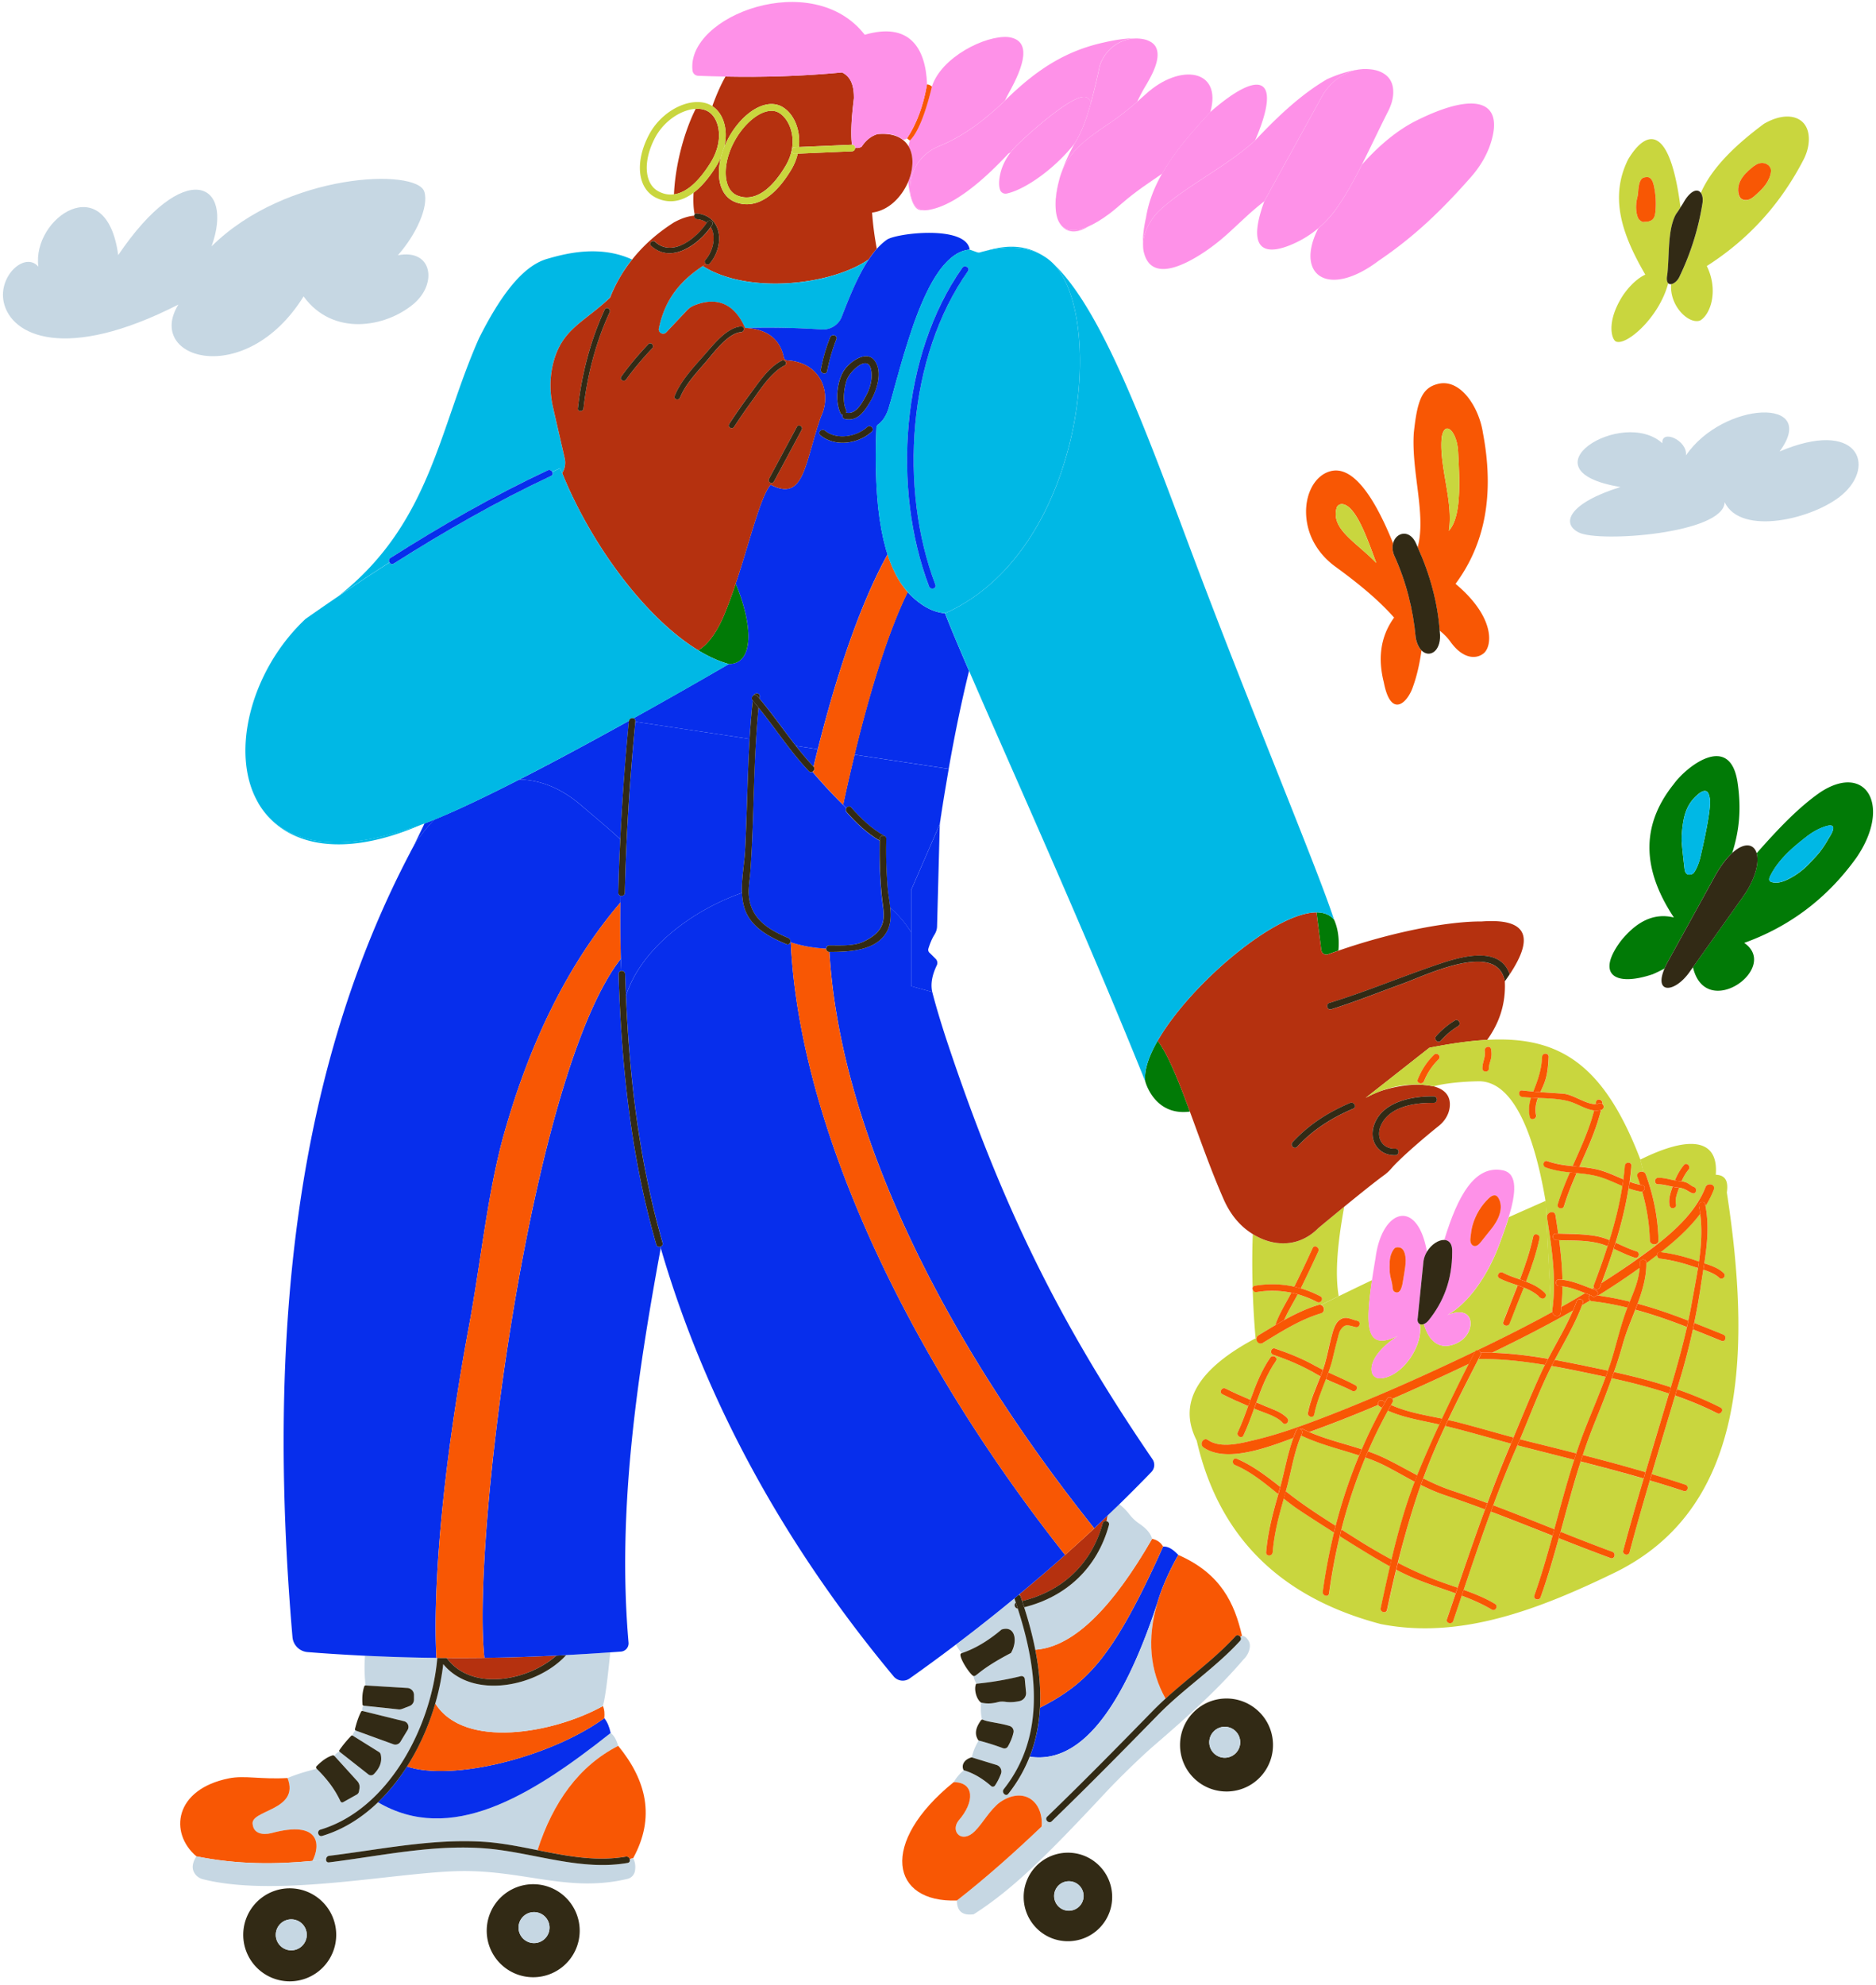 <svg xmlns="http://www.w3.org/2000/svg" width="382" height="404" fill="none"><path fill="#B5310F" d="M113.283 336.961a395.314 395.314 0 0 1-22.342.472c5.082 6.919 16.563 4.678 22.342-.472ZM216.885 316.478a373.924 373.924 0 0 1-9.289 7.981c.049.098.098.196.138.304 0 .01 0 .02.009.03.03.049.069.088.089.157.108.305.206.61.314.914 8.178-2.034 14.125-7.519 16.396-15.814.108-.403.472-.521.786-.443.089-.383.157-.776.226-1.169-.914.874-1.818 1.769-2.742 2.634-1.937 1.818-3.971 3.636-5.927 5.406Z"/><path fill="#C6D7E3" d="M76.964 366.821c-3.264 3.136-7.077 5.563-11.373 6.851-.825.246-1.17-1.032-.354-1.278 14.007-4.207 22.647-21.171 23.797-34.961h-.157A373.75 373.75 0 0 1 74.339 337c-.01.05-.02.089-.02.138-.157 2.015-.088 3.99.109 5.907h.01l8.522.521a1.43 1.43 0 0 1 1.337 1.425v.924c0 .59-.364 1.121-.915 1.327l-1.543.59a1.494 1.494 0 0 1-.658.088l-7.146-.757c-.01 0-.01-.009-.02-.009v.009c-.256.325-.315.688-.226 1.072v.01c.02 0 .03-.01.049 0l8.444 2.083a1.197 1.197 0 0 1 .737 1.779l-1.465 2.408a1.195 1.195 0 0 1-1.425.502l-7.677-2.792c-.03-.01-.04-.039-.059-.059l-.01.01c-.275.305-.51.639-.59 1.052v.01c.01 0 .02 0 .03.01.796.501 4.325 2.693 5.347 3.332a.775.775 0 0 1 .364.501c.344 1.572-.275 2.85-1.386 3.99a.83.83 0 0 1-1.11.079l-5.879-4.62c-.02-.019-.02-.039-.04-.059l-.009.01a2.616 2.616 0 0 0-1.042.885v.01c.01.01.02.01.03.019l4.669 5.141c.363.393.52.934.432 1.464l-.098.6a.942.942 0 0 1-.462.658l-2.762 1.544a.408.408 0 0 1-.57-.187c-1.12-2.398-2.694-4.492-4.836-6.605-1.809.432-3.854 1.012-5.937 1.877 2.644 6.733-7.883 6.438-7.078 9.534.236 1.769 2.045 2.123 3.765 1.691 10.095-2.752 10.026 2.536 8.385 5.642.933-.089 1.857-.197 2.771-.305.01-.325.217-.678.63-.728 10.34-1.277 20.877-3.508 31.346-2.86 3.695.226 7.381.973 11.077 1.711 3.165-9.78 8.463-17.162 16.435-21.231-.305-1.111-.757-2.044-1.514-2.634-16.552 13.122-32.653 22.754-47.387 14.114Z"/><path fill="#072EEC" d="M82.871 359.528c-1.7 2.674-3.676 5.151-5.907 7.283 14.734 8.64 30.834-.982 47.397-14.114-.01 0-.01 0-.02-.01-.255-1.189-.658-2.221-1.297-2.988-10.931 7.922-30.933 12.935-40.173 9.829Z"/><path fill="#F85704" d="M88.631 346.682c-1.287 4.452-3.234 8.875-5.76 12.846 9.25 3.106 29.243-1.907 40.183-9.829.078-.924.039-1.779-.295-2.467-10.026 5.563-28.28 8.846-34.128-.55Z"/><path fill="#C6D7E3" d="M90.233 338.701a47.285 47.285 0 0 1-1.612 7.981c5.849 9.396 24.102 6.113 34.128.55.511-1.671 1.003-5.877 1.484-10.605.01-.108-.01-.216-.029-.324-2.988.216-5.967.403-8.935.55-5.741 6.369-18.961 9.229-25.036 1.848Z"/><path fill="#F85704" d="M109.45 376.562c5.986 1.189 11.972 2.368 17.987 1.317.403-.069.689.187.787.491.236-.059.472-.118.708-.187 4.531-8.275 2.722-15.804-3.048-22.852-7.981 4.069-13.269 11.451-16.434 21.231ZM63.615 378.744c1.642-3.106 1.71-8.394-8.384-5.642-1.72.432-3.529.079-3.765-1.691-.806-3.096 9.721-2.801 7.077-9.534-5.347.315-8.758-.57-11.893.059-11.176 2.222-12.258 11.127-6.655 15.884 8.483 1.71 16.219 1.622 23.62.924Z"/><path fill="#C6D7E3" d="M127.791 379.157c-9.338 1.631-18.626-1.897-27.856-2.851-10.95-1.13-22.097 1.396-32.919 2.733-.432.049-.639-.266-.629-.6-.924.108-1.848.216-2.772.305-7.401.698-15.137.786-23.62-.924-.403.619-.658 1.228-.737 1.838-.167 1.307.767 2.487 2.045 2.811 15.176 3.843 39.475-1.465 52.518-1.651 13.014-.177 21.988 4.432 33.961 1.582a2.007 2.007 0 0 0 1.513-1.632c.148-.894.059-1.759-.363-2.585-.226.069-.462.128-.708.187.108.334 0 .718-.433.787Z"/><path fill="#322A15" d="M67.016 379.039c10.823-1.337 21.97-3.853 32.92-2.733 9.229.954 18.518 4.482 27.856 2.851.442-.079.54-.462.432-.787-.098-.304-.383-.56-.786-.491-6.026 1.051-12.012-.128-17.988-1.317-3.696-.737-7.382-1.484-11.078-1.711-10.468-.648-21.005 1.593-31.346 2.861-.412.049-.619.403-.629.727-.02.344.187.659.62.6ZM90.941 337.433c-.629 0-1.268 0-1.897-.01-1.15 13.8-9.79 30.765-23.797 34.961-.815.246-.471 1.524.354 1.278 4.306-1.287 8.11-3.715 11.373-6.851 2.221-2.142 4.197-4.609 5.907-7.283 2.526-3.971 4.473-8.394 5.76-12.846a48.468 48.468 0 0 0 1.612-7.981c6.075 7.381 19.286 4.521 25.036-1.848-.669.039-1.327.079-1.996.108-5.789 5.15-17.27 7.391-22.352.472ZM58.996 384.327a9.463 9.463 0 0 0-9.466 9.465 9.463 9.463 0 0 0 9.466 9.465 9.463 9.463 0 0 0 9.465-9.465 9.463 9.463 0 0 0-9.465-9.465Zm.314 12.62a3.16 3.16 0 0 1-3.155-3.155 3.159 3.159 0 0 1 3.155-3.155 3.158 3.158 0 0 1 3.155 3.155c-.01 1.739-1.415 3.155-3.155 3.155Z"/><path fill="#C6D7E3" d="M59.31 390.637a3.159 3.159 0 0 0-3.155 3.155 3.159 3.159 0 0 0 3.155 3.155 3.158 3.158 0 0 0 3.155-3.155 3.165 3.165 0 0 0-3.155-3.155Z"/><path fill="#322A15" d="M108.575 383.491a9.463 9.463 0 0 0-9.466 9.465 9.464 9.464 0 0 0 9.466 9.466 9.465 9.465 0 0 0 9.466-9.466 9.464 9.464 0 0 0-9.466-9.465Zm.167 11.982a3.159 3.159 0 0 1-3.155-3.156 3.159 3.159 0 0 1 3.155-3.155 3.159 3.159 0 0 1 3.155 3.155 3.165 3.165 0 0 1-3.155 3.156Z"/><path fill="#C6D7E3" d="M108.742 389.172a3.16 3.16 0 0 0-3.155 3.155 3.159 3.159 0 0 0 3.155 3.155 3.159 3.159 0 0 0 3.156-3.155 3.16 3.16 0 0 0-3.156-3.155Z"/><path fill="#322A15" d="M75.028 361.15a.83.83 0 0 0 1.11-.079c1.111-1.14 1.73-2.427 1.386-3.99a.821.821 0 0 0-.363-.501c-1.032-.639-4.551-2.841-5.348-3.332-.01-.01-.02-.001-.03-.01-.088-.04-.196-.03-.264.049a22.78 22.78 0 0 0-2.409 2.919c-.059.088-.039.197.01.275.01.02.02.049.04.059l5.868 4.61ZM80.11 355.007c.53.196 1.13-.02 1.424-.501L83 352.097a1.192 1.192 0 0 0-.737-1.779l-8.444-2.083c-.02 0-.03.01-.049 0-.098 0-.187.029-.226.118-.54 1.051-.944 2.26-1.268 3.568-.02.088.02.177.088.235.02.02.04.05.06.059l7.686 2.792ZM81.18 347.911c.226.019.443-.01.659-.089l1.543-.59c.55-.206.914-.737.914-1.327v-.924a1.43 1.43 0 0 0-1.337-1.425l-8.522-.521h-.01a.254.254 0 0 0-.245.167c-.393 1.131-.472 2.389-.364 3.726.01.108.099.196.197.216.01 0 .01.01.02.01l7.145.757ZM69.877 366.792l2.762-1.543a.926.926 0 0 0 .462-.659l.098-.599a1.765 1.765 0 0 0-.432-1.465l-4.67-5.14c-.01-.01-.019-.01-.029-.02-.098-.089-.236-.128-.363-.089-1.298.413-2.29 1.249-3.244 2.192-.148.148-.118.374.02.521 2.133 2.104 3.715 4.197 4.836 6.605a.398.398 0 0 0 .56.197ZM210.86 379.943a9.018 9.018 0 0 0 .452 12.738c3.637 3.391 9.347 3.185 12.739-.452 3.391-3.637 3.184-9.347-.453-12.738-3.636-3.391-9.347-3.185-12.738.452Zm8.993 7.971a2.998 2.998 0 1 1-4.384-4.09 2.998 2.998 0 0 1 4.384 4.09Z"/><path fill="#C6D7E3" d="M215.47 383.825a2.998 2.998 0 0 0 .147 4.237c1.209 1.12 3.116 1.061 4.237-.148a2.997 2.997 0 0 0-4.384-4.089Z"/><path fill="#322A15" d="M242.825 348.707c-3.558 3.823-3.352 9.819.472 13.377 3.823 3.558 9.819 3.351 13.377-.472 3.559-3.823 3.352-9.819-.471-13.377-3.834-3.568-9.82-3.352-13.378.472Zm8.876 8.04a3.145 3.145 0 0 1-4.453.157 3.143 3.143 0 0 1-.157-4.453 3.144 3.144 0 0 1 4.452-.157 3.162 3.162 0 0 1 .158 4.453Z"/><path fill="#C6D7E3" d="M247.081 352.451a3.153 3.153 0 0 0 .157 4.453 3.153 3.153 0 0 0 4.453-.157 3.153 3.153 0 0 0-.157-4.453c-1.268-1.189-3.264-1.11-4.453.157Z"/><path fill="#072EEC" d="M211.774 347.566c-.187 3.411-.836 6.753-2.094 9.967 9.819 1.494 18.518-8.61 25.989-31.315a.136.136 0 0 0 .019-.059c.915-3.067 2.33-6.3 4.247-9.681-.973-1.023-1.976-1.789-3.096-1.701-10.233 22.725-15.413 27.796-25.065 32.789Z"/><path fill="#C6D7E3" d="M195.152 370.576c-1.681 2.221.708 4.777 3.362 2.113 1.671-1.681 3.037-4.344 5.15-5.917 4.856-3.273 8.827-.069 8.444 4.974.383-.364.757-.728 1.14-1.091-.226-.236-.305-.61 0-.905 7.343-7.096 14.508-14.37 21.644-21.663a69.89 69.89 0 0 1 2.458-2.349c-3.195-5.671-3.844-12.138-1.661-19.51-7.471 22.695-16.18 32.809-25.989 31.315a29.3 29.3 0 0 1-4.345 7.558c-.531.669-1.465-.275-.934-.934 8.552-10.801 6.832-24.415 2.851-36.76-.619-.029-.875-.874-.393-1.189l-.295-.885a348.967 348.967 0 0 1-11.914 9.407c.354.658.748 1.238 1.16 1.739l.01-.009c2.743-.914 5.455-2.546 8.129-4.807 2.733-.894 3.381 2.281 1.917 4.767-6.743 3.519-7.038 4.964-7.677 4.649.098.58.334 1.111.609 1.612a64.11 64.11 0 0 0 9.122-1.553.662.662 0 0 1 .777.6l.255 2.713c.079.845-.501 1.592-1.327 1.769-.992.206-1.956.285-2.899.147a3.692 3.692 0 0 0-1.534.069c-1.228.334-2.379.354-3.45.069-.059 1.179-.079 2.339.207 3.479v.01a.283.283 0 0 1 .216.02c.953.472 3.499.658 5.445 1.278.561.177.895.766.767 1.336-.216.983-.609 1.927-1.14 2.841-.197.344-.629.472-.993.334a48.425 48.425 0 0 0-4.984-1.563c-.638 1.081-1.13 2.222-1.415 3.44h.01l5.072 1.553c.757.226 1.179 1.052.894 1.789-.354.924-.757 1.71-1.209 2.379a.558.558 0 0 1-.825.108c-1.809-1.573-3.667-2.634-5.574-3.194l-.019.019c-.846.708-1.524 1.504-2.006 2.398 4.247-.009 4.306 4.04.944 7.844ZM207.734 324.793c0-.01 0-.02-.01-.03a1.667 1.667 0 0 0-.138-.304c-.039.029-.078.069-.117.098.117.039.196.128.265.236Z"/><path fill="#F85704" d="M210.82 335.762c.777 3.951 1.17 7.912.954 11.795 9.652-4.984 14.832-10.065 25.065-32.79-.472-.815-1.209-1.356-2.251-1.572-7.805 13.524-15.717 21.987-23.768 22.567Z"/><path fill="#C6D7E3" d="M225.318 309.597c.325.079.61.374.492.797-2.379 8.708-8.65 14.586-17.26 16.728.914 2.841 1.7 5.74 2.27 8.65 8.05-.59 15.963-9.043 23.768-22.558-.236-1.022-1.052-2.054-2.586-3.096a8.843 8.843 0 0 1-2.044-1.926 11.277 11.277 0 0 0-1.927-1.946c-.039-.03-.088-.049-.127-.079-.777.757-1.573 1.514-2.359 2.261-.059.393-.138.776-.227 1.169Z"/><path fill="#322A15" d="M224.533 310.04c-2.271 8.295-8.208 13.79-16.396 15.814l.413 1.268c8.601-2.142 14.882-8.02 17.26-16.728.118-.423-.157-.718-.491-.797-.315-.078-.678.04-.786.443ZM207.243 327.388c-.128-.393-.256-.796-.394-1.19-.481.315-.216 1.16.394 1.19Z"/><path fill="#F85704" d="M235.679 326.218c-2.173 7.372-1.524 13.839 1.661 19.51 4.698-4.295 9.967-8.03 14.242-12.699.335-.363.777-.196.983.118.109-.078.226-.157.335-.236-1.514-6.546-4.266-12.63-12.956-16.433-1.916 3.381-3.332 6.614-4.246 9.681 0 .02-.01.039-.019.059Z"/><path fill="#C6D7E3" d="M252.517 333.973c-5.033 5.494-11.451 9.691-16.69 15.048-7.146 7.293-14.302 14.576-21.645 21.663-.314.295-.698.206-.933-.029-.384.363-.757.727-1.141 1.091-5.524 5.258-11.294 10.408-17.25 15.057-.01 1.878.835 3.165 3.42 2.802 8.395-5.337 15.865-13.024 27.051-24.985 2.477-2.644 6.949-7.018 9.701-9.387 7.451-6.418 13.093-11.549 18.224-17.535.973-.914 1.701-2.742.934-3.833-.433-.619-.757-.894-1.298-.944-.108.069-.226.158-.334.236a.618.618 0 0 1-.039.816Z"/><path fill="#322A15" d="M213.238 369.741c-.304.294-.226.668 0 .904.236.236.629.334.934.029 7.343-7.096 14.508-14.37 21.644-21.663 5.239-5.356 11.668-9.553 16.691-15.048.245-.265.206-.589.049-.825-.217-.315-.659-.482-.983-.118-4.266 4.659-9.535 8.394-14.243 12.699a68.957 68.957 0 0 0-2.457 2.349c-7.127 7.303-14.292 14.586-21.635 21.673Z"/><path fill="#F85704" d="M203.664 366.772c-2.113 1.573-3.479 4.236-5.15 5.917-2.654 2.664-5.043.108-3.362-2.113 3.362-3.804 3.303-7.853-.963-7.853-15.285 12.374-12.769 24.592.668 24.08 5.957-4.649 11.727-9.799 17.251-15.057.373-5.043-3.588-8.247-8.444-4.974Z"/><path fill="#322A15" d="M207.822 324.94c-.02-.059-.059-.108-.088-.157a.652.652 0 0 0-.256-.236c-.305.256-.619.511-.924.767l.295.884c.128.394.265.787.393 1.19 3.981 12.345 5.701 25.958-2.85 36.76-.521.658.412 1.612.933.934a29.276 29.276 0 0 0 4.345-7.559c1.258-3.214 1.907-6.556 2.094-9.966.216-3.883-.177-7.854-.954-11.795-.57-2.909-1.356-5.799-2.27-8.65l-.413-1.267c-.089-.295-.197-.6-.305-.905ZM202.613 363.391c.452-.668.855-1.445 1.209-2.379.275-.737-.148-1.553-.895-1.788l-5.072-1.553h-.01c-1.395.383-2.182 1.484-1.631 2.614 1.907.56 3.764 1.622 5.573 3.195a.53.53 0 0 0 .826-.089Z"/><path fill="#322A15" d="M205.228 355.469c.53-.914.923-1.858 1.14-2.841a1.142 1.142 0 0 0-.767-1.336c-1.946-.62-4.492-.806-5.445-1.278a.333.333 0 0 0-.217-.02.294.294 0 0 0-.177.128c-1.012 1.396-1.464 2.772-.511 4.118 1.583.403 3.234.914 4.984 1.563.363.138.796.01.993-.334ZM203.173 346.436c.501-.137 1.022-.137 1.533-.069.944.138 1.917.069 2.9-.147.826-.177 1.406-.934 1.327-1.769l-.256-2.713a.665.665 0 0 0-.776-.6 63.918 63.918 0 0 1-9.122 1.553c-.501.914-.059 2.998.944 3.814 1.071.285 2.221.256 3.45-.069ZM205.856 336.43c1.465-2.496.816-5.671-1.917-4.767-2.673 2.261-5.376 3.893-8.129 4.807l-.009.009a.352.352 0 0 0-.236.295c-.01.816 1.248 2.978 2.349 4.119.098.088.187.157.265.196.629.305.924-1.14 7.677-4.659Z"/><path fill="#FE91E8" d="M185.008 29.798c1.141 1.936.973 4.669-.078 7.175.275 2.85.953 5.406 2.3 5.75.511.128 1.15.108 1.838-.01-2.074.305-3.185-.776-3.578-2.9-.344-1.857-.059-3.715.698-5.376.983-2.133 2.801-3.794 4.983-4.678 5.004-2.025 9.368-5.357 13.447-9.269l.01-.01c.255-.54.521-1.08.816-1.602 3.007-5.386 4.787-10.704-.148-11.333-4.639-.412-13.663 4.109-15.54 10.085-.973 4.06-2.536 9.043-4.472 10.94-.099.226-.197.658-.276 1.228ZM232.799 18.25c.246-.374.472-.758.698-1.141.039-.069.079-.138.108-.206.315-.541.58-1.052.826-1.553-.275.55-.6 1.13-.964 1.72-.235.383-.452.776-.668 1.18Z"/><path fill="#FE91E8" d="M191.171 29.779c-2.172.884-4 2.545-4.983 4.678-.757 1.661-1.042 3.519-.698 5.376.393 2.123 1.504 3.205 3.578 2.9h.01c.01 0 .019 0 .029-.01.177-.03.354-.069.531-.108 1.376-.295 2.831-.894 4.374-1.76.167-.098.344-.186.511-.294.03-.02.059-.04.098-.06.246-.147.482-.304.728-.461 3.067-1.976 6.409-4.944 9.986-8.768.148-.098.295-.176.443-.265a13.87 13.87 0 0 1 1.287-1.455c3.608-3.508 12.14-10.92 14.233-9.71.443.255.688.629.826 1.08.659-2.368 1.248-4.943 1.818-7.587 1.033-3.165 3.922-5.396 7.127-5.524-1.622-.02-3.686.236-6.262.825-7.499 1.642-13.515 5.25-20.179 11.854l-.01.01c-4.079 3.912-8.444 7.254-13.447 9.279Z"/><path fill="#FE91E8" d="M221.318 19.841c-2.103-1.199-10.625 6.202-14.233 9.711a13.87 13.87 0 0 0-1.287 1.455c-.983 1.268-1.72 2.703-2.094 4.276-.314 1.326-.364 2.545-.049 3.4.196.531.786.826 1.337.708 3.489-.717 9.505-4.747 13.781-10.124 1.366-2.064 2.437-4.993 3.371-8.344-.138-.443-.383-.826-.826-1.082ZM215.941 45.652c1.082 1.592 2.959 1.956 5.269.678.118-.069.226-.147.344-.216-2.693 1.17-4.571.924-5.613-.462ZM215.666 36.62c-.639 2.29-.845 4.285-.707 5.907-.099-1.603.127-3.598.707-5.908Z"/><path fill="#FE91E8" d="M223.962 13.345c-.57 2.643-1.16 5.219-1.818 7.587-.934 3.352-2.005 6.281-3.372 8.345-1.179 2.133-2.054 4.148-2.673 5.996 1.661-4.61 5.337-7.166 9.898-10.242 1.946-1.317 3.784-2.791 5.573-4.334.383-.826.796-1.642 1.248-2.438.217-.393.433-.796.669-1.18a26.5 26.5 0 0 0 .963-1.72c1.18-2.329 1.592-4.285.983-5.622-.02-.039-.039-.088-.059-.127-.206-.403-.521-.738-.934-1.013a.396.396 0 0 0-.088-.049 4.577 4.577 0 0 0-1.553-.58 7.591 7.591 0 0 0-1.691-.128c-3.234.108-6.114 2.33-7.146 5.505Z"/><path fill="#FE91E8" d="M216.089 35.263c-.157.432-.295.875-.413 1.346v.01c-.58 2.31-.806 4.305-.708 5.907.089 1.337.413 2.399.973 3.136 1.052 1.376 2.92 1.632 5.613.462 1.258-.55 2.693-1.396 4.305-2.595.944-.708 1.829-1.484 2.723-2.25 2.752-2.39 5.554-4.198 8.06-5.928 2.516-4.442 6.084-8.511 9.81-12.531 2.487-8.768-6.153-9.987-13.054-3.745-.609.55-1.218 1.09-1.838 1.631-1.779 1.544-3.617 3.018-5.573 4.335-4.561 3.057-8.247 5.612-9.898 10.222Z"/><path fill="#FE91E8" d="M233.359 44.286c-.531 2.34-.718 4.285-.6 5.858-.088-2.693 1.504-5.612 3.46-7.411 5.347-4.924 13.506-8.817 19.344-14.134 5.407-12.512 1.504-15.068-9.131-5.79-3.725 4.02-7.293 8.1-9.81 12.533-1.592 2.8-2.762 5.76-3.263 8.944ZM233.89 53.447c-.413-.502-.727-1.16-.943-2.006.196.826.511 1.494.943 2.005ZM268.479 46.429c-.078.147-.167.294-.245.442-4.453 9.278 2.349 13.859 12.503 6.192 7.254-4.905 12.817-10.252 18.774-17.014 1.818-2.064 3.273-4.452 4.089-7.077 2.604-8.403-3.067-10.438-15.079-4.482-3.804 1.878-7.608 4.954-11.215 9.043-1.7 3.361-3.391 6.428-5.347 9.15a20.62 20.62 0 0 1-3.48 3.746ZM278.358 14.072c1.406.059 2.497.354 3.313.835-.836-.51-1.946-.806-3.313-.835ZM283.676 19.33c.019-.265.039-.52.019-.776.02.265.01.52-.019.776ZM283.666 19.517ZM283.43 20.697c-.069.265-.167.53-.265.796.108-.266.186-.531.265-.796Z"/><path fill="#FE91E8" d="M232.76 50.134c.009.403.059.796.147 1.18.01.049.03.078.039.127.217.836.531 1.494.944 2.005.059.07.108.138.167.207.039.04.089.078.128.118 2.162 2.074 6.32.648 10.93-2.398 2.005-1.327 3.873-2.85 5.632-4.492l3.057-2.831a60.494 60.494 0 0 1 3.637-3.086c.01-.01.01-.03.01-.04l11.667-21.19c1.681-3.048 4.699-5.338 8.11-5.623-1.888.148-4.188.757-6.94 1.976-5.101 2.939-9.967 7.43-14.734 12.522-5.839 5.327-13.997 9.22-19.344 14.134-1.946 1.789-3.539 4.708-3.45 7.391Z"/><path fill="#FE91E8" d="m269.128 19.723-11.667 21.191c-.01.01-.01.03-.01.04-4.148 11.333 1.317 10.88 6.537 8.374a21.228 21.228 0 0 0 7.971-6.654c1.966-2.723 3.657-5.79 5.347-9.15 1.721-3.411 3.451-7.137 5.475-11.127.148-.295.266-.6.384-.904.098-.266.186-.531.265-.796.01-.04.02-.08.03-.128.088-.354.157-.708.196-1.062.01-.059.01-.118.02-.187.02-.265.029-.52.02-.776-.01-.275-.03-.55-.079-.816-.177-1.012-.669-1.907-1.553-2.555a4.492 4.492 0 0 0-.216-.148c-.069-.04-.128-.088-.197-.127-.816-.472-1.907-.777-3.313-.836-.049 0-.098-.01-.147-.01-.226-.01-.442 0-.658.01l-.305.03c-3.401.294-6.419 2.575-8.1 5.631Z"/><path fill="#F85704" d="M185.293 28.58c1.946-1.888 3.499-6.88 4.473-10.94a1.615 1.615 0 0 0-1.013-.472c-.747 4.423-2.162 8.109-4.059 10.96.196.215.393.363.599.451Z"/><path fill="#B5310F" d="M144.472 53.673c-.246.275-.57.216-.767.01-.088.078-.177.147-.265.216-.108.069-.207.137-.315.206v.05c9.024 5.759 26.038 3.98 33.764-1.367v.01a18.108 18.108 0 0 1 1.652-2.163 63.178 63.178 0 0 1-.964-7.371c3.352-.393 6.045-3.165 7.363-6.29 1.051-2.507 1.209-5.24.078-7.176a4.504 4.504 0 0 0-.58-.786c-1.12-1.239-2.978-1.956-5.74-1.72-1.386.413-2.428 1.327-3.254 2.575a1.857 1.857 0 0 1-1.277.226c-.01 0-.03-.01-.04-.01.01.334-.206.688-.639.708-3.686.157-7.362.314-11.048.482a11.428 11.428 0 0 1-1.366 3.332c-3.362 5.563-6.606 6.968-9.014 6.968a6.407 6.407 0 0 1-2.516-.52c-1.258-.541-2.202-1.593-2.713-3.057-.6-1.691-.58-3.844-.02-6.055-.255.61-.56 1.219-.924 1.808-1.612 2.625-3.184 4.355-4.659 5.465-.088 1.77-.029 3.293.226 4.423a.45.45 0 0 1 .443-.177c5.425.521 5.583 6.831 2.575 10.213Z"/><path fill="#B5310F" d="M147.519 25.326c.364 1.455.334 3.047-.049 4.64.226-.58.481-1.16.786-1.73 1.858-3.49 4.679-6.114 7.362-6.851 1.386-.384 2.684-.236 3.755.412 2.281 1.386 3.686 4.59 3.303 8.129l10.812-.472h.01a1.167 1.167 0 0 1-.049-.177c-.256-2.29-.049-5.514.423-9.278.019-2.36-.492-4.325-2.418-5.259-8.405.787-16.209.993-23.729.845-.953 1.671-1.857 3.745-2.683 6.016 1.199.786 2.074 2.084 2.477 3.725Z"/><path fill="#B5310F" d="M158.656 22.977a2.903 2.903 0 0 0-1.553-.423c-.354 0-.728.05-1.121.158-2.3.628-4.855 3.056-6.507 6.172-1.622 3.057-2.133 6.37-1.337 8.65.384 1.1 1.042 1.857 1.956 2.24 1.848.797 5.584 1.091 9.8-5.897 2.9-4.777 1.111-9.475-1.238-10.9ZM146.182 25.66c-.344-1.366-1.061-2.428-2.025-2.988-.609-.354-1.346-.53-2.162-.53-.108 0-.236.019-.344.029-2.349 4.678-4.148 11.382-4.413 17.387 2.496-.334 5.032-2.526 7.499-6.526 1.485-2.428 2.015-5.111 1.445-7.372Z"/><path fill="#017A06" d="M233.202 220.086s1.808 7.126 9.092 6.153c-2.29-6.203-4.423-11.599-6.566-14.429-1.809 3.155-2.792 6.035-2.526 8.276ZM269.039 193.341c.079.639.708 1.101 1.327.905a80.324 80.324 0 0 1 2.163-.767c.295-3.136-.403-5.259-.885-6.31-.845-1.013-2.074-1.465-3.568-1.475l.963 7.647Z"/><path fill="#C9D63E" d="M256.242 271.786c1.12-.688 2.27-1.386 3.44-2.074.757-2.31 2.182-4.453 3.263-6.605a19.312 19.312 0 0 0-7.097-.128c-.383.069-.648-.167-.766-.452.187 5.779.59 9.839.59 9.839.059-.03.127-.069.186-.099a.841.841 0 0 1 .384-.481Z"/><path fill="#C9D63E" d="M255.505 261.701c2.752-.462 5.435-.393 8.04.187a287.626 287.626 0 0 0 3.745-7.873c.354-.777 1.494-.098 1.15.668a308.701 308.701 0 0 1-3.578 7.539c1.357.403 2.693.924 3.991 1.622.757.403.088 1.543-.669 1.15a20.068 20.068 0 0 0-3.931-1.573c-.914 1.71-1.996 3.46-2.772 5.259 2.261-1.258 4.6-2.379 7.018-3.087a.857.857 0 0 1 .472 0c1.199-.589 2.398-1.189 3.617-1.779v-.039c-.806-4.737-.177-11.087 1.13-18.174-2.87 2.34-5.278 4.355-5.278 4.355-3.873 3.921-9.033 3.902-13.338 1.228-.158 3.853-.128 7.608-.03 10.851a.526.526 0 0 1 .433-.334Z"/><path fill="#B5310F" d="M268.45 249.946s2.408-2.005 5.278-4.354c2.949-2.409 6.37-5.161 8.169-6.458a8.49 8.49 0 0 0 1.346-1.238c1.907-2.251 7.254-6.773 9.712-8.729 1.199-.953 2.064-2.299 2.241-3.823.275-2.388-1.131-3.676-3.254-4.236a19.445 19.445 0 0 0-3.342-.354c-2.447.029-5.15.55-7.303 1.248a23.252 23.252 0 0 0-3.224 1.455l12.975-10.202c4.295-.846 8.197-1.406 11.766-1.603 2.526-3.489 3.813-7.411 3.607-11.883v-.039c-1.563-8.384-16.051-1.239-20.829.482-4.836 1.739-9.623 3.695-14.537 5.209-.816.246-1.17-1.032-.354-1.288 7.726-2.368 15.196-5.553 22.863-8.099 4.512-1.494 11.972-3.391 13.84 2.281 5.386-8.099 3.037-11.412-5.672-10.773-7.303-.029-18.715 2.31-29.203 5.947-.727.255-1.445.511-2.162.766-.619.197-1.249-.265-1.327-.904l-.973-7.647c-8.513-.01-25.812 14.753-32.339 26.125 2.143 2.831 4.276 8.227 6.566 14.429 2.113 5.73 4.364 12.139 6.871 17.83.983 2.241 2.378 4.295 4.246 5.868.551.462 1.111.865 1.701 1.228 4.305 2.664 9.465 2.684 13.338-1.238Zm11.255-20.72c1.513-4.983 7.775-6.143 12.227-6.084.856.01.856 1.337 0 1.327-3.725-.049-8.905.639-10.714 4.492-1.13 2.418.118 4.924 2.91 4.826.855-.029.855 1.297 0 1.327-3.303.108-5.367-2.742-4.423-5.888Zm12.739-18.36c1.1-1.248 2.388-2.3 3.794-3.165.727-.442 1.395.698.668 1.15a15.24 15.24 0 0 0-3.529 2.959c-.56.639-1.504-.305-.933-.944Zm-29.253 21.604c3.323-3.588 7.225-6.074 11.707-7.981.777-.334 1.455.816.669 1.15-4.375 1.867-8.188 4.275-11.442 7.775-.57.619-1.514-.325-.934-.944Z"/><path fill="#322A15" d="M293.564 196.024c-7.667 2.546-15.137 5.731-22.863 8.099-.816.256-.462 1.534.354 1.288 4.914-1.514 9.701-3.47 14.537-5.209 4.777-1.72 19.266-8.866 20.829-.482.354-.491.678-.963.983-1.415-1.868-5.671-9.328-3.775-13.84-2.281ZM293.377 211.81a15.22 15.22 0 0 1 3.529-2.959c.727-.442.059-1.592-.669-1.15a16.566 16.566 0 0 0-3.794 3.165c-.57.639.374 1.583.934.944ZM264.135 233.404c3.243-3.509 7.067-5.917 11.441-7.775.787-.334.108-1.474-.668-1.15-4.482 1.907-8.395 4.403-11.707 7.981-.59.629.354 1.573.934.944ZM284.138 235.114c.855-.03.855-1.356 0-1.327-2.792.089-4.04-2.408-2.91-4.826 1.809-3.853 6.979-4.541 10.714-4.492.855.01.855-1.317 0-1.327-4.453-.059-10.724 1.101-12.228 6.084-.953 3.146 1.111 5.996 4.424 5.888Z"/><path fill="#C9D63E" d="M278.554 295.395c1.209.432 2.409.894 3.569 1.464 2.26 1.111 4.344 2.29 6.467 3.401 1.416-3.499 2.939-6.929 4.512-10.34-3.548-.806-7.176-1.327-10.488-2.821a99.146 99.146 0 0 0-4.06 8.296ZM324.605 289.812a103.48 103.48 0 0 0-2.319 6.33c4.275 1.1 8.532 2.241 12.778 3.489 1.582-5.337 3.204-10.664 4.787-16.021-3.804-1.249-7.697-2.241-11.638-3.116-1.121 3.126-2.34 6.202-3.608 9.318ZM283.567 285.389c-.108.187-.206.383-.314.57 3.234 1.464 6.88 2.054 10.39 2.782a385.732 385.732 0 0 1 5.455-11.166c-5.141 2.447-10.331 4.846-15.57 7.116a.616.616 0 0 1 .039.698ZM345.955 256.777c.462-3.273.668-6.566.246-9.76-2.222 2.988-5.141 5.553-8.07 7.843 2.585.325 5.072.964 7.529 1.819.098.039.197.068.295.098ZM330.473 273.496c-.541 1.956-1.17 3.863-1.818 5.75 3.931.865 7.794 1.867 11.579 3.106l.029-.089c1.18-4 2.33-8.079 3.254-12.168-3.48-1.346-6.94-2.565-10.508-3.528-.924 2.329-1.897 4.639-2.536 6.929ZM323.789 264.689c-.541.325-1.091.629-1.632.954-1.454 3.853-3.636 7.479-5.563 11.136 3.283.589 6.556 1.287 9.82 1.975.344.069.678.148 1.012.217a75.052 75.052 0 0 0 1.317-4.138c.796-2.811 1.504-5.632 2.526-8.375.04-.108.089-.216.128-.324-2.349-.57-4.757-1.032-7.274-1.317a.602.602 0 0 1-.334-.128Z"/><path fill="#C9D63E" d="M349.375 239.095c.59-7.333-5.337-8.07-15.373-3.077 0 0 .265.993.629 2.517a.854.854 0 0 1 .511.53c1.583 4.384 2.448 8.699 2.585 13.358.01.481-.304.747-.668.825l-.029.325c4.256-3.273 8.404-7.175 10.232-11.952.403-1.052 2.113-.59 1.71.472a19.58 19.58 0 0 1-1.69 3.361c.756 3.991.344 7.804-.246 11.687 1.425.462 2.929.983 3.961 1.995.609.599-.324 1.533-.934.934-.757-.738-1.985-1.249-3.224-1.652-.167 1.072-.344 2.153-.501 3.244-.364 2.536-.836 5.081-1.357 7.607 1.957.767 3.913 1.563 5.908 2.369.786.315.442 1.602-.354 1.278-1.966-.796-3.902-1.582-5.819-2.339a132.49 132.49 0 0 1-2.359 9.239c-.295.993-.59 1.975-.885 2.958a71.536 71.536 0 0 1 8.857 3.716c.766.383.088 1.533-.669 1.15-2.781-1.416-5.642-2.585-8.561-3.598-1.592 5.337-3.195 10.655-4.777 15.992 2.29.688 4.58 1.405 6.861 2.162.806.266.462 1.553-.354 1.278a197.069 197.069 0 0 0-6.881-2.152c-1.435 4.865-2.84 9.73-4.138 14.645-.216.825-1.494.471-1.278-.354 1.308-4.925 2.713-9.8 4.158-14.675a393.213 393.213 0 0 0-12.817-3.469c-1.514 4.717-2.782 9.514-4.099 14.301 3.499 1.395 6.998 2.771 10.556 4.079.797.295.453 1.572-.353 1.277a484.89 484.89 0 0 1-10.567-4.059c-1.121 4.05-2.3 8.079-3.706 12.031-.285.796-1.562.452-1.277-.354 1.415-3.991 2.595-8.07 3.715-12.178-4.177-1.651-8.355-3.313-12.572-4.905-1.936 5.278-3.745 10.606-5.534 15.923 2.202.786 4.374 1.661 6.389 2.86.738.442.069 1.583-.668 1.15-1.907-1.14-3.981-2.034-6.114-2.84-.58 1.72-1.15 3.43-1.73 5.14-.275.806-1.553.462-1.278-.354.59-1.749 1.18-3.499 1.78-5.248-2.792-1.003-5.643-1.907-8.316-3.018-1.307-.54-2.556-1.16-3.784-1.789a366.56 366.56 0 0 0-1.858 8.178c-.177.835-1.455.482-1.278-.354.6-2.821 1.219-5.661 1.868-8.502-2.192-1.199-4.316-2.487-6.488-3.823-1.238-.767-2.487-1.553-3.735-2.33a121.11 121.11 0 0 0-2.182 11.647c-.118.846-1.396.482-1.278-.353.57-4.099 1.317-8.109 2.28-12.031a351.501 351.501 0 0 1-6.959-4.492c-1.12-.747-2.202-1.572-3.273-2.427-1.042 3.636-1.946 7.027-2.28 10.949-.069.845-1.396.855-1.327 0 .354-4.168 1.356-7.903 2.487-11.854-2.772-2.251-5.554-4.56-8.798-5.917-.776-.324-.432-1.612.354-1.277 3.195 1.336 6.084 3.548 8.856 5.73.914-3.342 1.465-6.723 2.654-9.967-5.357 2.005-13.692 5.121-18.263 1.937-.924-.649-.039-2.182.895-1.524 2.605 1.818 6.762.649 9.564-.01 4.659-1.091 9.2-2.732 13.663-4.442 10.596-4.05 21.034-8.709 31.267-13.643a.552.552 0 0 1 .285-.138c1.022-.491 2.035-.982 3.057-1.474 4.05-1.975 8.07-4.03 12.031-6.202l-1.121-22.764a1519.304 1519.304 0 0 0-7.499 3.323c-.561 1.828-1.259 3.764-1.976 5.671-2.428 6.448-6.35 11.922-10.518 14.252 3.814-1.534 5.161.432 4.571 2.673-.403 1.553-1.681 2.723-3.185 3.273-2.85 1.052-5.081-.324-6.182-4.098v-.01c-.325.127-.61.118-.836-.01.787 4.492-3.705 10.871-8.06 11.057-.747.03-1.445-.422-1.661-1.14-.432-1.494.393-4.275 5.239-7.499-6.31 3.057-6.733-1.327-5.239-11.353a728.613 728.613 0 0 0-6.763 3.264c-1.218.599-2.427 1.189-3.617 1.779.728.206.904 1.435-.01 1.7-4.177 1.229-8.138 3.765-11.834 6.015-.767.462-1.465-.373-1.268-1.042-.059.03-.128.069-.187.099-11.54 6.104-16.042 13.003-12.031 20.847 4.394 19.225 16.67 31.855 37.489 37.34 16.16 3.175 32.093-2.9 47.968-10.635 24.937-12.463 28.062-41.104 22.489-77.206.295-2.044-.088-3.529-2.251-3.607Zm-4.806 3.764c-.384-.137-.629-.304-.983-.521-.649-.393-1.091-.511-1.691-.599-.344 1.022-.885 2.29-.629 3.342.206.835-1.081 1.179-1.278.353-.324-1.346.148-2.624.58-3.902-.973-.196-1.926-.501-2.929-.481-.855.019-.855-1.308 0-1.327 1.16-.02 2.261.334 3.401.54.462-1.13 1.052-2.191 1.858-3.155.55-.658 1.484.285.933.934-.609.737-1.061 1.543-1.435 2.408.325.049.649.108.964.226.56.216.992.698 1.553.904.806.295.462 1.573-.344 1.278Zm-38.561 16.159c1.121.58 2.31.983 3.489 1.386 1.082-2.87 2.055-5.77 2.694-8.718.177-.836 1.454-.482 1.277.353-.648 2.988-1.631 5.927-2.732 8.817 1.396.531 2.732 1.179 3.833 2.31.531.55-.147 1.405-.806 1.042-.078-.05-.167-.089-.245-.138a.586.586 0 0 1-.266-.295c-.875-.776-1.897-1.307-2.988-1.73-.953 2.457-1.966 4.895-2.89 7.323-.304.796-1.582.442-1.278-.354.934-2.457 1.956-4.934 2.93-7.421-1.259-.432-2.536-.826-3.706-1.435-.737-.383-.069-1.533.688-1.14Zm-46.385 15.441c2.88.983 5.701 2.123 8.345 3.617.462.256.924.492 1.396.718.138-.403.265-.806.393-1.219.502-1.7.796-3.48 1.258-5.2.325-1.209.688-3.037 1.819-3.784 1.248-.825 2.143-.088 3.538.226.836.187.482 1.465-.353 1.278-1.377-.314-2.124-.845-3.057.56-.384.58-.492 1.416-.679 2.074-.354 1.278-.639 2.575-.963 3.863a32.024 32.024 0 0 1-.845 2.752c1.838.855 3.696 1.612 5.485 2.585.756.403.078 1.553-.669 1.15-1.749-.943-3.558-1.563-5.318-2.388-.894 2.349-1.877 4.668-2.388 7.194-.167.836-1.445.482-1.278-.353.531-2.674 1.622-4.984 2.556-7.411-.207-.118-.423-.226-.629-.354-2.841-1.701-5.859-2.978-8.984-4.04-.787-.265-.433-1.543.373-1.268Zm-10.055 8.148c1.651.836 3.351 1.583 5.052 2.31 1.091-3.017 2.241-6.005 4.05-8.61.481-.698 1.631-.03 1.15.668-1.77 2.556-2.91 5.495-3.991 8.453l1.956.826c1.435.609 3.313 1.179 4.354 2.408.551.649-.383 1.592-.933.934-1.18-1.386-3.686-2.025-5.289-2.693-.186-.079-.363-.158-.55-.227-.668 1.858-1.347 3.716-2.172 5.475-.364.777-1.504.098-1.15-.668.806-1.71 1.464-3.509 2.113-5.318-1.779-.756-3.539-1.543-5.269-2.418-.756-.373-.088-1.523.679-1.14Z"/><path fill="#C9D63E" d="M261.825 303.503v.01c.384.295.757.59 1.14.885 2.851 2.182 5.927 4.187 9.014 6.143a104.763 104.763 0 0 1 4.787-14.331c-3.952-1.297-8.021-2.241-11.795-4.049-1.563 3.666-2.055 7.548-3.146 11.342ZM282.073 285.349c.01-.009.01-.029.02-.039-.02.01-.029.01-.049.02.01.01.02.019.029.019ZM280.648 285.939c-4.639 1.966-9.308 3.824-14.026 5.524 3.45 1.494 7.116 2.349 10.674 3.509a103.226 103.226 0 0 1 4.129-8.453c-.167-.088-.344-.167-.521-.265a.592.592 0 0 1-.256-.315ZM289.809 300.889c1.848.934 3.745 1.799 5.819 2.477 2.438.806 4.846 1.661 7.234 2.555a289.16 289.16 0 0 1 4.325-10.988c.158-.374.315-.757.472-1.131-4.452-1.189-8.876-2.506-13.368-3.587-1.631 3.519-3.155 7.067-4.482 10.674ZM278.024 296.633a103.748 103.748 0 0 0-4.876 14.665c.963.609 1.927 1.219 2.88 1.818 2.448 1.553 4.856 2.988 7.333 4.305 1.268-5.366 2.742-10.694 4.718-15.824-1.917-1.013-3.804-2.114-5.858-3.175-1.357-.708-2.772-1.278-4.197-1.789ZM315.945 278.017c-.039.079-.078.148-.118.226-2.378 4.738-4.246 9.79-6.32 14.685.541.137 1.081.285 1.622.422 3.293.816 6.576 1.622 9.849 2.457a100.36 100.36 0 0 1 1.701-4.737c1.425-3.637 2.948-7.185 4.285-10.832-.305-.068-.609-.137-.914-.196-3.352-.708-6.713-1.425-10.105-2.025ZM289.318 302.226c-.03.088-.069.186-.099.275-1.808 5.17-3.273 10.35-4.57 15.589a85.082 85.082 0 0 0 6.752 3.115c1.77.718 3.598 1.327 5.407 1.946 1.808-5.327 3.636-10.654 5.583-15.942a245.149 245.149 0 0 0-8.188-2.909c-1.75-.58-3.342-1.298-4.885-2.074ZM308.977 294.166c-.059.128-.108.266-.167.393-1.701 3.873-3.264 7.824-4.748 11.805 4.178 1.572 8.306 3.233 12.444 4.885 1.288-4.738 2.556-9.485 4.05-14.134-3.794-.973-7.608-1.917-11.422-2.91-.049-.009-.108-.029-.157-.039ZM315.228 276.543c1.71-3.263 3.627-6.458 5.072-9.819-5.386 3.076-10.911 5.897-16.464 8.58 3.823.128 7.618.6 11.392 1.239ZM301.231 276.562c-.059.03-.128.059-.187.089-2.084 4.079-4.197 8.187-6.183 12.355.462.098.924.206 1.376.324 4.001 1.013 7.952 2.192 11.943 3.254 1.799-4.315 3.578-8.66 5.505-12.916.285-.629.589-1.258.904-1.887-4.374-.727-8.768-1.228-13.211-1.189-.059 0-.098-.02-.147-.03ZM343.773 268.788a80.06 80.06 0 0 0 .609-3.047c.442-2.497.973-5.072 1.376-7.676a50.103 50.103 0 0 1-1.317-.403c-2.103-.698-4.217-1.229-6.428-1.494-.413-.05-.629-.403-.629-.738-.59.453-1.18.895-1.75 1.327-.128.099-.265.187-.403.285.049 2.802-.767 5.564-1.779 8.286 3.509.963 6.91 2.153 10.321 3.46ZM333.874 258.035a144.345 144.345 0 0 1-8.473 5.652c2.212.304 4.365.717 6.468 1.238.924-2.27 1.838-4.384 2.005-6.89ZM278.073 223.447a24.565 24.565 0 0 1 3.224-1.455c2.428-.884 4.865-1.297 7.303-1.248 1.111.02 2.231.138 3.342.354 3.45-.963 8.896-1.022 8.896-1.022 7.293-.315 11.569 10.802 13.869 24.307l1.12 22.763.266-.147c-.01-.079-.03-.157-.01-.236.894-6.349-.079-12.669-1.052-18.95-.177-1.121 1.534-1.592 1.711-.472.196 1.239.383 2.487.56 3.725 2.536.079 5.131.059 7.637.492.983.167 1.907.481 2.821.835 1.121-3.617 2.035-7.283 2.625-11.028-1.838-.766-3.647-1.671-5.613-2.103-1.238-.275-2.477-.413-3.706-.531-.963 2.212-1.877 4.443-2.575 6.733-.246.816-1.523.462-1.278-.354.669-2.202 1.544-4.364 2.477-6.517-1.661-.176-3.302-.412-4.924-1.012-.796-.295-.452-1.573.354-1.278 1.661.619 3.381.846 5.121 1.022 1.651-3.744 3.391-7.479 4.384-11.332-1.485-.177-3.018-1.072-4.266-1.563-2.055-.796-4.679-.875-7.176-.973-.413 1.091-.658 2.211-.383 3.479.177.836-1.101 1.19-1.278.354-.295-1.386-.157-2.614.266-3.902a33.55 33.55 0 0 1-1.809-.137c-.836-.099-.845-1.426 0-1.327.757.088 1.514.157 2.261.226.924-2.359 1.661-4.404 1.789-7.067.039-.855 1.366-.855 1.327 0-.089 1.808-.217 3.587-.856 5.297-.245.649-.53 1.268-.815 1.888 1.523.118 3.057.206 4.59.314 2.054.148 4.561 2.143 6.645 2.143.029-.157.068-.305.098-.462.157-.836 1.445-.482 1.278.354 0 .019-.01.039-.01.069a.87.87 0 0 1 .108.098c.029.049.059.088.088.137.246.364-.009.856-.393.973-.019.01-.039.01-.069.01-.953 3.981-2.712 7.765-4.403 11.569 1.17.118 2.349.255 3.509.511 1.877.413 3.666 1.288 5.465 2.035.118-.914.236-1.838.305-2.762.069-.846 1.396-.855 1.327 0a59.058 59.058 0 0 1-.364 3.263c.708.255 1.425.472 2.153.619-.177-.54-.354-1.081-.551-1.622-.285-.796.57-1.248 1.19-1.002-.374-1.524-.629-2.516-.629-2.516-7.5-19.58-16.602-25.143-31.189-24.366-3.578.187-7.48.757-11.766 1.602l-12.994 10.212Zm24.259-9.573c-.148-.836 1.13-1.19 1.277-.354.118.649.138 1.268 0 1.907-.147.688-.452 1.307-.432 2.015.02.855-1.307.855-1.327 0-.029-1.229.708-2.32.482-3.568Zm-9.387 1.73a12.897 12.897 0 0 0-2.969 4.432c-.314.787-1.592.443-1.278-.353a14.527 14.527 0 0 1 3.313-5.023c.599-.59 1.543.344.934.944Z"/><path fill="#C9D63E" d="M335.958 252.413a40.022 40.022 0 0 0-1.563-9.908.616.616 0 0 1-.305.02 14.32 14.32 0 0 1-2.467-.659c-.609 3.755-1.523 7.431-2.654 11.058 1.406.629 2.792 1.307 4.276 1.769.816.256.462 1.533-.354 1.278-1.494-.462-2.899-1.18-4.325-1.818a155.517 155.517 0 0 1-2.457 6.988 144.636 144.636 0 0 0 6.035-4.02c1.553-1.101 3.224-2.28 4.885-3.558.01-.108.03-.207.03-.325-.492.099-1.081-.167-1.101-.825ZM324.527 261.593a170.945 170.945 0 0 0 2.821-7.951 13.694 13.694 0 0 0-1.661-.551c-2.625-.688-5.485-.599-8.208-.668.354 2.683.609 5.366.668 8.059 2.133.207 4.06 1.111 6.055 1.838.118-.068.236-.147.354-.216a.573.573 0 0 1-.029-.511ZM317.921 266.006a180.324 180.324 0 0 0 4.856-2.821c-1.504-.599-3.008-1.209-4.62-1.376 0 1.396-.078 2.802-.236 4.197Z"/><path fill="#F85704" d="M248.899 283.757c1.73.875 3.49 1.661 5.269 2.418.147-.413.304-.835.452-1.248-1.701-.727-3.401-1.474-5.052-2.31-.767-.393-1.435.757-.669 1.14ZM255.918 286.912c1.602.669 4.098 1.308 5.288 2.693.55.649 1.494-.294.934-.933-1.052-1.229-2.92-1.799-4.355-2.408-.649-.276-1.307-.551-1.956-.826-.147.413-.305.826-.452 1.248.177.069.354.148.541.226Z"/><path fill="#F85704" d="M252.045 291.493c-.364.766.786 1.444 1.15.668.825-1.759 1.504-3.617 2.172-5.475.147-.413.305-.825.452-1.248 1.071-2.958 2.212-5.897 3.991-8.453.491-.708-.659-1.366-1.15-.668-1.809 2.604-2.959 5.602-4.05 8.61-.147.413-.305.835-.452 1.248-.649 1.809-1.307 3.607-2.113 5.318ZM275.311 283.079c.747.403 1.425-.737.668-1.15-1.799-.973-3.656-1.73-5.485-2.585-.157.452-.324.894-.501 1.347 1.76.835 3.568 1.444 5.318 2.388Z"/><path fill="#F85704" d="M259.269 275.737c3.126 1.061 6.144 2.349 8.984 4.04.207.127.413.235.629.353.167-.442.335-.884.492-1.327-.462-.235-.934-.461-1.396-.717-2.654-1.504-5.475-2.644-8.345-3.617-.816-.285-1.17.993-.364 1.268Z"/><path fill="#F85704" d="M266.327 287.541c-.168.836 1.11 1.19 1.277.354.502-2.536 1.494-4.845 2.389-7.194.167-.443.334-.895.501-1.347.325-.904.619-1.818.846-2.752.324-1.288.599-2.585.963-3.863.187-.658.295-1.494.678-2.074.934-1.405 1.671-.875 3.057-.56.835.187 1.189-1.091.354-1.278-1.406-.314-2.29-1.051-3.539-.226-1.13.747-1.494 2.585-1.818 3.784-.452 1.72-.757 3.499-1.258 5.2-.118.413-.256.816-.393 1.219-.158.452-.315.894-.492 1.326-.944 2.428-2.035 4.738-2.565 7.411ZM306.116 269.024c-.304.796.983 1.14 1.278.354.924-2.428 1.927-4.866 2.89-7.323-.413-.157-.826-.314-1.238-.452-.974 2.487-1.996 4.964-2.93 7.421ZM313.478 252.039c.177-.835-1.101-1.189-1.278-.354-.638 2.959-1.612 5.859-2.693 8.719.423.147.836.295 1.239.452 1.101-2.89 2.093-5.829 2.732-8.817Z"/><path fill="#F85704" d="M305.34 260.168c1.16.609 2.447 1.002 3.705 1.435.423.147.836.295 1.239.452 1.081.423 2.103.953 2.988 1.73a.63.63 0 0 0 .265.295c.079.049.167.088.246.137.659.364 1.337-.491.806-1.041-1.101-1.131-2.438-1.779-3.833-2.31a56.11 56.11 0 0 0-1.239-.452c-1.179-.403-2.379-.806-3.489-1.386-.777-.403-1.445.747-.688 1.14ZM267.29 254.015a287.626 287.626 0 0 1-3.745 7.873c.442.098.875.216 1.317.344a310.471 310.471 0 0 0 3.578-7.539c.344-.776-.796-1.454-1.15-.678ZM264.253 263.421a19.15 19.15 0 0 0-1.308-.314c-1.091 2.152-2.516 4.295-3.263 6.605.59-.354 1.199-.698 1.799-1.032.776-1.789 1.858-3.549 2.772-5.259Z"/><path fill="#F85704" d="M255.858 262.979a19.103 19.103 0 0 1 7.097.128c.443.088.875.196 1.308.314 1.336.384 2.653.895 3.931 1.573.757.403 1.426-.747.669-1.15a21.692 21.692 0 0 0-5.308-1.966c-2.605-.58-5.298-.649-8.041-.187a.55.55 0 0 0-.432.325c-.069.157-.049.334.02.511.098.285.373.521.756.452ZM301.467 275.265c.786-.01 1.582.02 2.369.039 5.553-2.683 11.087-5.504 16.464-8.58.265-.61.511-1.239.737-1.858.285-.796 1.573-.452 1.278.354-.049.147-.118.285-.167.423.541-.315 1.091-.63 1.632-.954-.384-.285-.394-.914-.01-1.12a20.258 20.258 0 0 1-.993-.384 180.324 180.324 0 0 1-4.856 2.821c-.039.413-.078.826-.127 1.239-.148 1.042-1.593.697-1.691-.226l-.266.147c-3.961 2.172-7.991 4.226-12.031 6.202-1.012.501-2.034.983-3.057 1.474.285-.039.59.138.718.423ZM301.103 276.533l-.059.118c.059-.03.128-.059.187-.089-.04-.009-.089-.009-.128-.029ZM264.764 290.854a.64.64 0 0 1 .551.019c.422.207.864.393 1.297.58a270.86 270.86 0 0 0 14.027-5.524c-.207-.501.334-1.189.933-.835.148.088.315.157.462.236.02-.01.03-.01.049-.02.109-.196.217-.403.335-.599.275-.482.855-.364 1.11-.02a507.174 507.174 0 0 0 15.57-7.116c.403-.806.806-1.612 1.219-2.408.039-.079.098-.138.147-.187-10.232 4.924-20.671 9.583-31.267 13.643-4.462 1.71-9.004 3.341-13.663 4.442-2.801.659-6.959 1.819-9.564.01-.934-.649-1.818.885-.894 1.523 4.57 3.185 12.906.069 18.263-1.936.187-.521.393-1.032.619-1.543.177-.373.531-.413.806-.265ZM326.109 261.141c-.098.265-.196.541-.295.806-.226.59-.983.55-1.238.157-.118.069-.236.148-.354.216.216.079.432.158.649.226.452.148.648.767.304 1.101.079.01.158.02.236.04a144.345 144.345 0 0 0 8.473-5.652c.02-.344.04-.678.04-1.032-.02-.855 1.307-.855 1.326 0v.059c.128-.098.266-.187.403-.285a106.2 106.2 0 0 0 1.75-1.327c0-.334.207-.639.629-.59.039 0 .069.01.108.02 2.929-2.29 5.839-4.856 8.07-7.844a22.4 22.4 0 0 0-.265-1.582c-.177-.835 1.111-1.189 1.278-.354.029.118.039.246.068.364a19.168 19.168 0 0 0 1.691-3.362c.413-1.061-1.297-1.523-1.71-.471-1.828 4.767-5.986 8.669-10.233 11.952-1.661 1.277-3.332 2.457-4.885 3.558-1.985 1.376-4 2.703-6.045 4ZM303.757 327.594c.738.442 1.406-.708.669-1.15-2.015-1.209-4.188-2.074-6.389-2.86-.128.393-.266.776-.394 1.17 2.133.806 4.207 1.7 6.114 2.84ZM291.401 321.195a81.665 81.665 0 0 1-6.752-3.115c-.118.462-.226.933-.335 1.405a47.418 47.418 0 0 0 3.785 1.789c2.673 1.111 5.524 2.015 8.315 3.018.128-.384.256-.767.394-1.15-1.819-.62-3.637-1.229-5.407-1.947ZM260.685 302.629c-2.772-2.182-5.662-4.394-8.857-5.731-.786-.324-1.13.954-.353 1.278 3.243 1.357 6.025 3.666 8.797 5.917l.265-.943c.059-.167.099-.344.148-.521ZM276.029 313.116c-.954-.599-1.917-1.209-2.88-1.818-.118.452-.226.914-.335 1.366 1.249.777 2.487 1.563 3.736 2.329 2.172 1.337 4.295 2.625 6.487 3.824l.324-1.396a114.737 114.737 0 0 1-7.332-4.305ZM262.955 304.398c-.373-.285-.756-.59-1.14-.885-.147.502-.285.993-.422 1.484 1.071.856 2.152 1.691 3.273 2.428 2.28 1.514 4.62 3.008 6.959 4.492.108-.462.226-.914.344-1.376-3.077-1.956-6.163-3.961-9.014-6.143ZM304.062 306.364c-.158.432-.325.855-.482 1.287 4.207 1.593 8.385 3.254 12.572 4.905l.354-1.307c-4.138-1.652-8.267-3.313-12.444-4.885ZM327.967 317.117c.806.294 1.15-.983.353-1.278-3.548-1.307-7.057-2.684-10.556-4.079-.118.432-.236.865-.364 1.297a490.11 490.11 0 0 0 10.567 4.06ZM278.554 295.395l-.53 1.238c1.435.511 2.84 1.081 4.207 1.789 2.054 1.062 3.941 2.162 5.858 3.175.157-.403.295-.816.462-1.219.01-.039.029-.069.049-.108-2.123-1.111-4.207-2.3-6.468-3.401-1.179-.58-2.369-1.042-3.578-1.474ZM289.809 300.889a52.69 52.69 0 0 0-.491 1.337c1.553.776 3.145 1.494 4.885 2.074a259.7 259.7 0 0 1 8.188 2.909c.157-.423.314-.855.482-1.278a218.392 218.392 0 0 0-7.235-2.555c-2.084-.688-3.981-1.553-5.829-2.487Z"/><path fill="#F85704" d="M265.314 290.883a.639.639 0 0 0-.55-.019c.305.157.531.53.344.933-.059.128-.098.256-.157.374 3.774 1.808 7.844 2.752 11.795 4.049.177-.412.354-.825.531-1.248-3.568-1.16-7.235-2.015-10.675-3.509-.423-.196-.855-.373-1.288-.58ZM282.614 287.109c3.313 1.484 6.94 2.005 10.488 2.821.187-.393.364-.796.541-1.189-3.51-.728-7.156-1.318-10.39-2.782-.216.383-.433.767-.639 1.15ZM322.295 296.142c-.147.432-.285.874-.422 1.307 4.285 1.101 8.561 2.231 12.817 3.469.128-.432.246-.864.374-1.287-4.237-1.248-8.493-2.389-12.769-3.489ZM342.839 303.464c.816.275 1.16-1.012.354-1.278a223.742 223.742 0 0 0-6.861-2.162c-.128.433-.246.855-.374 1.288 2.3.678 4.591 1.386 6.881 2.152ZM294.862 289.006c-.197.403-.374.806-.561 1.219 4.482 1.081 8.906 2.398 13.368 3.587.167-.413.344-.825.511-1.238-3.981-1.062-7.942-2.241-11.942-3.254-.452-.108-.914-.206-1.376-.314ZM309.507 292.928l-.531 1.238c.05.01.109.03.158.039 3.814.983 7.617 1.937 11.421 2.91.138-.433.276-.875.423-1.308-3.273-.835-6.556-1.651-9.849-2.457-.541-.137-1.081-.285-1.622-.422ZM281.572 285.104c-.599-.354-1.14.334-.933.835a.602.602 0 0 0 .265.305c.167.098.344.177.521.265.216-.383.432-.776.649-1.159-.01-.01-.02-.01-.03-.02-.157-.079-.314-.147-.472-.226ZM328.213 280.504c3.941.865 7.834 1.867 11.638 3.116.128-.423.255-.846.373-1.268-3.784-1.249-7.647-2.241-11.579-3.106-.137.422-.285.835-.432 1.258ZM316.585 276.779c-.217.413-.433.825-.639 1.228 3.381.6 6.752 1.317 10.104 2.025.305.069.61.138.914.197.158-.423.305-.836.453-1.258-.335-.069-.679-.148-1.013-.217-3.253-.678-6.527-1.376-9.819-1.975ZM349.67 287.63c.757.383 1.435-.757.669-1.15-2.89-1.465-5.839-2.674-8.857-3.715-.127.422-.255.845-.373 1.267 2.919 1.013 5.779 2.182 8.561 3.598ZM301.467 275.265a.638.638 0 0 1-.01.58c-.118.236-.236.462-.354.698.039.019.089.019.128.029.049.01.088.03.147.03 4.443-.04 8.837.462 13.211 1.189.206-.413.423-.826.639-1.229-3.775-.648-7.569-1.12-11.392-1.238a31.627 31.627 0 0 0-2.369-.059ZM350.545 272.906c.796.325 1.14-.963.354-1.278-1.996-.806-3.961-1.602-5.908-2.368-.088.432-.167.874-.265 1.307 1.917.757 3.853 1.543 5.819 2.339ZM333 266.557c3.578.963 7.037 2.182 10.507 3.528.099-.432.177-.865.266-1.297-3.411-1.317-6.812-2.507-10.311-3.45-.148.413-.305.816-.462 1.219ZM324.851 263.854c-.344.186-.659.039-.846-.207-.078-.029-.157-.049-.226-.078-.383.206-.373.835.01 1.12a.694.694 0 0 0 .334.138c2.517.285 4.925.737 7.274 1.317.157-.413.315-.816.482-1.219a61.967 61.967 0 0 0-6.468-1.238 1.939 1.939 0 0 1-.236-.04.539.539 0 0 1-.147.108c-.069.04-.128.069-.177.099ZM338.022 256.168c2.212.265 4.325.796 6.429 1.494.393.127.845.265 1.317.403.069-.433.128-.865.196-1.298-.098-.029-.196-.069-.295-.098-2.457-.865-4.944-1.504-7.529-1.819-.039 0-.069-.009-.108-.019-.423-.049-.629.255-.629.59-.01.344.206.697.619.747ZM350.063 260.06c.609.599 1.553-.334.934-.934-1.032-1.012-2.536-1.533-3.961-1.995-.069.422-.128.855-.197 1.278 1.238.412 2.467.914 3.224 1.651Z"/><path fill="#F85704" d="M261.825 303.503c1.091-3.803 1.582-7.686 3.135-11.342.049-.128.099-.256.158-.374.177-.403-.04-.766-.344-.933-.285-.148-.63-.118-.797.255a23.087 23.087 0 0 0-.619 1.543c-1.189 3.244-1.74 6.635-2.654 9.967-.049.177-.088.354-.137.531l-.266.943c-1.13 3.951-2.133 7.686-2.487 11.854-.068.855 1.259.845 1.327 0 .335-3.922 1.239-7.313 2.281-10.95.137-.491.285-.982.422-1.484-.019 0-.019 0-.019-.01ZM278.024 296.633l.531-1.238a100.627 100.627 0 0 1 4.698-9.436c.108-.187.207-.383.315-.57a.6.6 0 0 0-.04-.688c-.255-.344-.835-.462-1.11.019-.118.197-.217.394-.335.6-.009.01-.009.029-.019.039-.216.384-.433.777-.649 1.16a98.608 98.608 0 0 0-4.128 8.453c-.177.413-.364.826-.531 1.248a105.22 105.22 0 0 0-4.787 14.331c-.118.452-.226.914-.344 1.376a122.736 122.736 0 0 0-2.28 12.03c-.118.836 1.159 1.2 1.277.354a121.11 121.11 0 0 1 2.183-11.647c.108-.452.216-.914.334-1.366a105.21 105.21 0 0 1 4.885-14.665ZM289.21 302.501c.029-.089.068-.187.098-.275.157-.443.324-.885.491-1.337 1.327-3.607 2.851-7.165 4.492-10.674.187-.403.374-.816.561-1.219 1.985-4.167 4.099-8.286 6.182-12.355l.059-.118c.118-.236.236-.462.354-.698a.636.636 0 0 0 .01-.58c-.128-.275-.442-.462-.727-.422a.516.516 0 0 0-.285.137.571.571 0 0 0-.148.187c-.413.806-.806 1.612-1.219 2.408a392.304 392.304 0 0 0-5.455 11.166c-.187.393-.364.796-.541 1.189-1.572 3.411-3.096 6.841-4.511 10.34-.01.039-.03.069-.049.108-.158.403-.305.806-.462 1.219-1.976 5.131-3.45 10.468-4.718 15.825-.109.461-.217.933-.325 1.395a566.973 566.973 0 0 0-1.867 8.502c-.177.836 1.1 1.19 1.277.354.59-2.752 1.2-5.475 1.858-8.178.108-.471.226-.933.334-1.405 1.317-5.219 2.792-10.399 4.591-15.569ZM308.809 294.559c.059-.128.108-.265.167-.393l.531-1.238c2.074-4.895 3.942-9.947 6.32-14.685.04-.078.079-.147.118-.226.207-.413.423-.826.639-1.229 1.937-3.656 4.109-7.283 5.564-11.136.049-.137.118-.285.167-.422.295-.806-.993-1.15-1.278-.354a30.795 30.795 0 0 1-.737 1.858c-1.445 3.361-3.362 6.565-5.072 9.819-.216.412-.433.815-.639 1.228a53.942 53.942 0 0 0-.904 1.887c-1.937 4.256-3.706 8.601-5.505 12.916-.167.412-.344.825-.511 1.238-.157.373-.315.757-.472 1.13a272.798 272.798 0 0 0-4.325 10.989c-.157.423-.324.855-.481 1.278-1.947 5.288-3.775 10.615-5.583 15.942-.128.384-.256.767-.394 1.15a982.823 982.823 0 0 1-1.779 5.249c-.275.806 1.003 1.16 1.278.354.58-1.711 1.16-3.421 1.73-5.141.128-.393.265-.776.393-1.169 1.789-5.318 3.588-10.655 5.534-15.923.157-.433.325-.855.482-1.288 1.494-4.01 3.057-7.961 4.757-11.834ZM324.605 289.812c1.268-3.116 2.487-6.192 3.598-9.308.147-.423.295-.836.442-1.258a90.964 90.964 0 0 0 1.819-5.75c.638-2.29 1.612-4.6 2.526-6.939.157-.403.314-.816.462-1.219 1.012-2.723 1.818-5.485 1.779-8.286v-.059c-.02-.855-1.347-.855-1.327 0 .01.354-.01.698-.039 1.032-.168 2.507-1.082 4.62-2.006 6.89a44.13 44.13 0 0 0-.481 1.219c-.04.108-.089.216-.128.324-1.022 2.743-1.74 5.564-2.526 8.375a63.89 63.89 0 0 1-1.317 4.138c-.148.422-.305.835-.452 1.258-1.327 3.636-2.861 7.194-4.286 10.831a99.996 99.996 0 0 0-1.701 4.738c-.147.432-.285.874-.422 1.307-1.504 4.659-2.762 9.396-4.05 14.134l-.354 1.307c-1.12 4.099-2.3 8.188-3.715 12.178-.285.806.992 1.15 1.277.354 1.406-3.941 2.576-7.981 3.706-12.031.118-.432.246-.865.364-1.297 1.317-4.787 2.585-9.593 4.099-14.301.137-.433.275-.875.422-1.307a104.05 104.05 0 0 1 2.31-6.33ZM345.935 245.434c.108.521.187 1.052.265 1.583.433 3.194.216 6.487-.246 9.76-.059.432-.127.865-.196 1.297-.413 2.595-.934 5.18-1.376 7.677-.177 1.012-.393 2.024-.61 3.047-.088.432-.167.865-.265 1.297-.924 4.099-2.074 8.168-3.254 12.168l-.029.089a59 59 0 0 0-.374 1.268c-1.582 5.347-3.194 10.684-4.787 16.021-.127.432-.245.865-.373 1.287-1.435 4.866-2.851 9.751-4.158 14.675-.216.825 1.062 1.179 1.278.354 1.307-4.915 2.703-9.78 4.138-14.645.128-.433.246-.855.374-1.288 1.572-5.327 3.184-10.655 4.777-15.992.127-.422.255-.845.373-1.268.295-.982.59-1.975.885-2.958a132.49 132.49 0 0 0 2.359-9.239c.098-.433.167-.875.265-1.307.521-2.526.983-5.072 1.357-7.608.157-1.091.334-2.172.501-3.244.069-.432.138-.855.197-1.277.589-3.883 1.002-7.696.245-11.687-.019-.118-.039-.246-.068-.363-.168-.836-1.445-.482-1.278.353ZM342.396 240.451c.374-.855.826-1.671 1.436-2.408.54-.649-.394-1.592-.934-.934-.806.963-1.386 2.015-1.858 3.155.236.04.462.089.698.118.226.02.442.04.658.069ZM340.578 241.532c-.432 1.278-.904 2.566-.58 3.902.207.826 1.484.482 1.278-.354-.256-1.061.275-2.319.629-3.341-.187-.03-.373-.05-.599-.079-.246-.029-.482-.079-.728-.128Z"/><path fill="#F85704" d="M344.923 241.581c-.561-.206-.993-.678-1.553-.904a4.141 4.141 0 0 0-.964-.226c-.216-.029-.432-.049-.658-.079a7.814 7.814 0 0 1-.698-.117c-1.13-.207-2.231-.561-3.401-.541-.855.02-.855 1.346 0 1.327 1.003-.02 1.956.285 2.929.481.246.05.482.099.727.128.227.03.413.049.6.079.6.088 1.042.216 1.691.599.344.207.599.374.983.521.796.305 1.14-.973.344-1.268ZM268.499 265.593c-2.418.708-4.757 1.838-7.018 3.087a53.5 53.5 0 0 0-1.799 1.032 217.005 217.005 0 0 0-3.44 2.074.814.814 0 0 0-.373.491c-.197.668.501 1.504 1.268 1.042 3.695-2.251 7.657-4.787 11.834-6.015.914-.266.727-1.494.01-1.701a.803.803 0 0 0-.482-.01ZM317.794 267.245c.059-.413.088-.826.127-1.239.148-1.405.236-2.801.236-4.207a8.4 8.4 0 0 0-.688-.059c-.855-.019-.855-1.346 0-1.326.226.009.452.029.678.049-.059-2.693-.314-5.377-.668-8.06-.206-.01-.403-.01-.609-.02-.856-.029-.856-1.356 0-1.327.137.01.285.01.422.01a240.96 240.96 0 0 0-.56-3.725c-.177-1.12-1.877-.649-1.71.472.973 6.281 1.956 12.601 1.051 18.95-.009.088 0 .157.01.236.118.953 1.563 1.288 1.711.246ZM333.432 239.527c.196.541.383 1.081.55 1.622.157.03.305.079.452.098.728.118.561 1.082-.049 1.258a40.022 40.022 0 0 1 1.563 9.908c.02.649.609.914 1.101.826.364-.069.678-.335.668-.826-.137-4.649-1.002-8.974-2.585-13.358a.854.854 0 0 0-.511-.53c-.619-.236-1.474.216-1.189 1.002ZM317.194 245.12c-.246.816 1.032 1.169 1.278.354.688-2.281 1.602-4.512 2.575-6.733-.462-.049-.914-.089-1.376-.138-.934 2.153-1.809 4.315-2.477 6.517ZM326.266 224.695c0-.019.01-.039.01-.068.157-.836-1.12-1.19-1.278-.354-.029.157-.068.304-.098.462.138 0 .265-.01.403-.02.246-.246.678-.305.963-.02ZM326.001 225.914a3.681 3.681 0 0 1-1.396.098c-.992 3.863-2.722 7.588-4.383 11.333.462.049.914.098 1.376.138 1.69-3.804 3.45-7.588 4.403-11.569Z"/><path fill="#F85704" d="M334.091 242.525c.108.02.216.01.304-.02.6-.177.777-1.14.05-1.258-.158-.019-.305-.069-.453-.098a14.41 14.41 0 0 1-2.152-.619c-.059.452-.148.894-.216 1.337.806.285 1.621.52 2.467.658ZM325.107 237.994c-1.16-.256-2.33-.393-3.51-.511-.462-.049-.914-.089-1.376-.138-1.739-.177-3.46-.413-5.121-1.022-.806-.295-1.15.983-.354 1.278 1.612.599 3.264.835 4.925 1.012.462.049.914.089 1.376.138 1.238.118 2.477.255 3.706.53 1.956.433 3.774 1.337 5.612 2.104l.207-1.347c-1.799-.756-3.588-1.621-5.465-2.044ZM332.891 255.971c.816.256 1.17-1.032.354-1.278-1.484-.462-2.87-1.14-4.275-1.769-.128.413-.266.816-.403 1.229 1.425.639 2.83 1.356 4.324 1.818ZM316.869 252.393c.197.01.403.01.61.02 2.723.069 5.583-.01 8.207.668.57.148 1.121.344 1.661.551.128-.413.266-.816.394-1.229-.905-.364-1.838-.668-2.821-.835-2.507-.433-5.092-.403-7.638-.492-.137 0-.285-.01-.422-.01-.836-.029-.836 1.298.009 1.327ZM317.479 260.423c-.855-.019-.855 1.308 0 1.327.236.01.462.03.688.059 1.612.177 3.106.787 4.62 1.376.324.128.658.256.992.384.079.029.158.059.226.078.187.246.502.384.846.207l.177-.089a.56.56 0 0 0 .147-.108c.334-.334.148-.953-.305-1.101-.216-.068-.432-.147-.648-.226-2.005-.727-3.932-1.631-6.055-1.838a5.725 5.725 0 0 0-.688-.069Z"/><path fill="#F85704" d="M324.527 261.593c-.079.206-.05.383.039.511.255.383 1.022.433 1.238-.157.099-.265.197-.541.295-.806.875-2.32 1.701-4.649 2.458-6.988.137-.413.275-.816.403-1.229 1.13-3.627 2.044-7.303 2.654-11.058.068-.442.157-.884.216-1.336a60.15 60.15 0 0 0 .363-3.263c.069-.856-1.258-.846-1.326 0a64.71 64.71 0 0 1-.305 2.761c-.059.453-.128.895-.207 1.347-.58 3.745-1.494 7.411-2.624 11.028-.128.413-.265.816-.393 1.229-.855 2.673-1.809 5.317-2.811 7.961ZM303.177 217.451c-.02-.717.285-1.336.433-2.014.137-.649.118-1.268 0-1.907-.148-.836-1.426-.482-1.278.354.226 1.248-.511 2.339-.482 3.577.02.846 1.347.846 1.327-.01ZM289.967 220.036a12.88 12.88 0 0 1 2.968-4.432c.609-.6-.324-1.534-.934-.934-1.464 1.435-2.555 3.116-3.312 5.022-.315.787.973 1.131 1.278.344ZM311.493 227.3c.177.835 1.455.482 1.278-.354-.266-1.268-.02-2.388.383-3.479-.472-.02-.934-.04-1.396-.069-.422 1.297-.55 2.526-.265 3.902ZM314.481 220.39c.639-1.71.767-3.489.855-5.297.04-.856-1.287-.856-1.327 0-.127 2.673-.865 4.708-1.789 7.066l1.445.118c.276-.619.571-1.248.816-1.887Z"/><path fill="#F85704" d="M326.001 225.914c.02-.01.039-.01.069-.01.383-.118.639-.609.393-.973-.03-.049-.059-.088-.089-.137-.029-.05-.068-.069-.108-.099-.295-.285-.717-.216-.963.02-.128.02-.265.02-.403.02-2.084-.01-4.59-2.005-6.645-2.143-1.533-.108-3.066-.197-4.59-.315-.482-.039-.963-.068-1.445-.118a82.368 82.368 0 0 1-2.261-.226c-.845-.098-.835 1.229 0 1.327.58.069 1.19.108 1.809.138.462.029.924.049 1.396.069 2.496.098 5.121.177 7.175.973 1.249.481 2.782 1.386 4.266 1.563.472.059.944.039 1.396-.089Z"/><path fill="#FE91E8" d="M306.057 238.2c-5.779-1.189-9.249 5.229-11.962 14.154.963.039 1.691.776 1.602 2.487.01 5.602-1.769 10.153-4.836 13.937-.305.364-.639.59-.944.708v.01c1.092 3.774 3.333 5.15 6.183 4.098 1.504-.55 2.782-1.72 3.185-3.273.58-2.251-.767-4.216-4.571-2.673 4.168-2.33 8.1-7.804 10.518-14.252.717-1.907 1.415-3.843 1.975-5.671 1.465-4.807 1.907-8.846-1.15-9.525Zm-2.329 11.834c-.737.914-1.465 1.838-2.202 2.752-.354.443-.845.934-1.396.806-.354-.088-.609-.422-.698-.786-.088-.354-.039-.727 0-1.091.099-.767.187-1.553.394-2.29.589-2.113 1.739-4.079 3.351-5.573.423-.393 1.062-.777 1.544-.462.137.088.235.226.324.364 1.307 2.054.01 4.629-1.317 6.28Z"/><path fill="#F85704" d="M304.73 243.39c-.491-.315-1.12.069-1.543.462-1.602 1.494-2.762 3.46-3.352 5.573-.206.747-.304 1.523-.393 2.29-.049.364-.088.737 0 1.091.089.354.334.698.698.786.551.138 1.042-.363 1.396-.806.737-.914 1.464-1.838 2.202-2.752 1.327-1.661 2.614-4.226 1.327-6.29-.099-.128-.197-.266-.335-.354Z"/><path fill="#FE91E8" d="m288.689 268.218 1.169-11.53a5.053 5.053 0 0 1 .698-1.916v-.01c-1.907-10.949-9.151-8.787-10.458 1.248a298.409 298.409 0 0 0-.737 4.551c-1.494 10.025-1.072 14.409 5.239 11.352-4.856 3.224-5.672 6.006-5.239 7.5.206.717.914 1.169 1.661 1.14 4.354-.187 8.846-6.566 8.06-11.058-.334-.196-.521-.619-.393-1.277Zm-2.556-10.311c-.108.845-.275 1.681-.403 2.516-.118.757-.393 3.244-1.74 2.517-.393-.217-.413-.757-.452-1.15-.069-.669-.265-1.308-.413-1.956-.147-.649-.157-1.239-.167-1.907 0-.364 0-.737.02-1.101.039-.649.147-1.297.432-1.877.158-.325.443-.865.796-1.013.354-.137.905-.059 1.209.158.345.245.512.658.63 1.051.255.885.206 1.858.088 2.762Z"/><path fill="#F85704" d="M285.415 254.084c-.304-.216-.855-.295-1.209-.158-.354.138-.639.689-.796 1.013-.285.58-.393 1.228-.432 1.877-.02.364-.02.737-.02 1.101 0 .668.02 1.258.167 1.907.148.649.344 1.287.413 1.956.039.403.059.943.452 1.15 1.347.727 1.622-1.76 1.74-2.516.138-.836.295-1.681.403-2.517.118-.904.177-1.887-.089-2.771-.118-.384-.285-.797-.629-1.042Z"/><path fill="#322A15" d="M295.697 254.85c.088-1.71-.639-2.447-1.602-2.486-1.16-.04-2.654.914-3.539 2.398-.344.57-.6 1.219-.698 1.917l-1.17 11.529c-.127.658.059 1.081.394 1.268.226.128.521.137.835.01.305-.118.629-.344.944-.708 3.066-3.774 4.846-8.325 4.836-13.928Z"/><path fill="#017A06" d="M348.973 178.726c1.287-2.379 2.575-4.06 3.754-5.131 1.396-4.413 1.907-8.807 1.082-14.35-1.544-10.291-10.449-3.185-12.965.304-7.146 8.876-6.104 17.968 0 27.187-4.207-1.032-7.677.963-10.734 4.689-5.239 6.949-1.268 9.465 6.458 6.85a34.968 34.968 0 0 0 2.369-1.15c.196-.462.422-.943.727-1.484l9.309-16.915Zm-6.105-12.09c.462-2.152 1.377-3.794 3.126-5.16.423-.324.963-.619 1.455-.442.491.176.639 1.071.718 1.523.334 2.044-1.327 9.387-1.937 11.932a11.105 11.105 0 0 1-.806 2.29c-.246.502-.541.983-.796 1.091-.895.394-1.435.02-1.583-.815-.039-.187-.58-4.885-.619-5.937-.039-1.278.177-3.214.442-4.482Z"/><path fill="#00B8E5" d="M343.045 177.064c.158.836.698 1.209 1.583.816.246-.108.54-.58.796-1.091.364-.727.619-1.494.806-2.29.609-2.555 2.271-9.888 1.936-11.932-.078-.462-.226-1.347-.717-1.524-.501-.177-1.042.118-1.455.443-1.749 1.356-2.664 3.007-3.126 5.16-.275 1.258-.481 3.204-.442 4.492.039 1.042.59 5.74.619 5.926Z"/><path fill="#017A06" d="M370.744 161.191c-4.659 3.194-9.072 7.971-13.053 12.473.413 1.425.088 3.705-1.347 6.506-.452.885-.992 1.72-1.572 2.526l-10.046 14.144c2.575 11.117 17.84.148 10.439-4.934 9.249-3.332 16.896-9.052 22.853-17.348 7.205-10.507 2.015-19.382-7.274-13.367Zm1.504 9.662a22.645 22.645 0 0 1-1.661 2.516c-.609.786-1.425 1.592-2.054 2.28a15.204 15.204 0 0 1-4.424 3.312c-1.041.512-2.231.905-3.332.58l-.088-.029a.81.81 0 0 1-.295-.177c-.256-.285-.098-.718.079-1.062 1.69-3.371 4.511-5.759 7.44-8.03 1.141-.884 2.615-1.73 4.011-2.113 2.732-.767.619 2.192.324 2.723Z"/><path fill="#00B8E5" d="M371.904 168.11c-1.395.384-2.87 1.229-4.01 2.114-2.929 2.28-5.75 4.668-7.441 8.03-.167.334-.324.776-.079 1.061a.693.693 0 0 0 .295.177l.089.03c1.111.334 2.3-.069 3.332-.58a15.23 15.23 0 0 0 4.423-3.312c.639-.688 1.445-1.494 2.055-2.281a20.292 20.292 0 0 0 1.661-2.516c.314-.511 2.428-3.47-.325-2.723Z"/><path fill="#322A15" d="M356.354 180.17c1.435-2.801 1.76-5.081 1.347-6.506-.57-1.956-2.536-2.281-4.964-.069-1.18 1.081-2.467 2.752-3.755 5.131l-9.308 16.905a14.62 14.62 0 0 0-.728 1.484c-2.192 5.092 1.868 5.072 4.954.905l.836-1.18 10.045-14.144c.571-.806 1.121-1.641 1.573-2.526Z"/><path fill="#F85704" d="M283.833 112.911c-.325-.884-.334-1.68-.167-2.349-4.502-11.136-8.719-15.51-12.513-14.714-3.666.767-6.084 5.593-4.905 11.077.727 3.382 2.811 6.32 5.613 8.365 4.58 3.332 8.797 6.752 12.011 10.409-2.693 3.705-3.371 8.099-2.093 13.18 1.444 7.47 4.865 4.178 5.956.826.796-2.192 1.337-4.659 1.72-7.313-.54-.531-.983-1.405-1.199-2.644a50.74 50.74 0 0 0-4.423-16.837Zm-11.658-9.563c.138-.492.669-.796 1.18-.737 2.84.304 5.209 7.489 6.9 11.971-4.158-4.305-9.318-6.88-8.08-11.234ZM295.274 130.515c2.477 3.528 5.2 3.764 6.822 2.467 1.779-1.425 2.457-7.313-5.711-14.154 5.023-6.782 8.296-16.375 5.583-30.676-.786-5.288-4.58-11.136-9.131-10.025-3.303.806-4.247 3.361-4.954 9.996-.521 7.912 2.575 16.748.786 23.265 2.546 5.651 4.06 11.303 4.472 16.955.777.629 1.514 1.327 2.133 2.172Zm-1.71-41.498c.472-2.693 1.838-1.995 2.605-.314.442.973.668 2.044.727 3.106.443 7.45.502 13.563-1.887 16.237.993-5.819-2.025-13.24-1.445-19.029Z"/><path fill="#C9D63E" d="M273.345 102.611c-.511-.059-1.042.245-1.179.737-1.229 4.354 3.932 6.929 8.07 11.234-1.671-4.482-4.05-11.667-6.891-11.971ZM295.019 108.046c2.388-2.673 2.329-8.787 1.887-16.237-.059-1.072-.285-2.133-.727-3.106-.767-1.681-2.133-2.379-2.605.314-.59 5.79 2.428 13.21 1.445 19.029Z"/><path fill="#322A15" d="M288.433 110.808c-1.297-3.224-4.177-2.516-4.767-.246-.177.669-.157 1.465.167 2.349 2.536 5.554 3.922 11.176 4.433 16.837.216 1.239.659 2.104 1.199 2.644 1.544 1.543 3.853.285 3.765-3.106-.02-.314-.049-.639-.079-.953-.413-5.652-1.926-11.303-4.472-16.955-.079-.187-.157-.373-.246-.57Z"/><path fill="#00B8E5" d="M79.52 113.55c10.33-6.556 20.926-12.63 32.014-17.83.393-.186.747.02.914.315.54-.246 1.071-.501 1.612-.747.128.334.265.669.403 1.003.57-.885.757-1.966.521-2.988l-2.379-10.37c-.678-2.949-.708-6.025.02-8.964 1.769-7.047 6.212-8.266 11.589-13.406a30.505 30.505 0 0 1 4.482-7.746c-6.724-3.086-13.81-1.13-17.261-.137-4.138 1.19-8.62 5.632-13.908 16.188-8.218 18.547-9.84 37.645-28.564 52.418 3.46-2.35 6.91-4.62 10.34-6.812-.157-.295-.147-.698.216-.924ZM52.666 163.55c4.905 8.305 16.523 11.549 33.282 4.216a35.687 35.687 0 0 1-2.791.905c-16.396 5.573-26.147 2.113-30.491-5.121Z"/><path fill="#C9D63E" d="M330.247 60.474c-3.243 5.298-1.995 8.689-1.199 9.033 2.133.934 8.837-4.924 10.645-11.874-.265-.265-.373-.825-.176-1.769.442-4.02.049-8.826 1.612-12a7.74 7.74 0 0 1 .501-.807c.196-.285.373-.58.56-.875-2.153-16.777-6.861-16.01-10.635-9.79-4.02 7.992-1.023 15.766 3.47 23.502-1.986.904-3.834 3.057-4.778 4.58Zm4.296-15.186c-.039.03-.108 0-.108-.049 0-.03.039-.039.118-.059 0-.01 0-.01-.01-.02a1.618 1.618 0 0 1-.551-.274 1.7 1.7 0 0 1-.432-.522c-.069-.137-.118-.294-.167-.442-.354-1.14-.305-2.545 0-3.695.196-.777.157-1.455.295-2.241.078-.443.167-.895.393-1.288.108-.187.246-.354.432-.462.148-.079.315-.118.482-.147.226-.04.462-.06.688 0 .865.255 1.071 1.572 1.209 2.329.275 1.445.334 3.017.206 4.482-.058.668-.147 1.465-.756 1.887-.295.207-.649.295-1.003.344-.088.01-.56.01-.786.05.019.039.029.088-.01.107Z"/><path fill="#F85704" d="M336.341 44.787c.61-.422.698-1.209.757-1.887a16.707 16.707 0 0 0-.206-4.482c-.148-.757-.344-2.064-1.209-2.33-.216-.068-.462-.039-.688 0-.167.03-.334.06-.482.148a1.146 1.146 0 0 0-.432.462c-.226.393-.315.845-.393 1.288-.138.786-.089 1.474-.295 2.24-.295 1.15-.344 2.556 0 3.696.049.148.098.305.167.443.098.206.255.383.432.52.167.128.354.227.551.276.01 0 .01.01.01.02.226-.04.697-.04.786-.05.344-.04.708-.137 1.002-.344ZM334.435 45.25c.01.048.069.078.108.048.029-.02.029-.069 0-.108-.069.01-.118.03-.108.06Z"/><path fill="#C9D63E" d="M346.662 41.455a53.885 53.885 0 0 1-4.639 14.793c-.374.884-1.14 1.513-1.74 1.582-.354 4.492 3.637 8.256 5.908 7.401 2.172-1.268 3.764-6.182 1.356-11.087 8.729-5.563 15.127-12.856 19.649-21.554.531-1.013.914-2.114 1.062-3.254.678-5.416-3.903-7.175-9.102-4.118-5.682 4.236-10.39 8.718-12.71 13.78l-.088.265c.334.482.462 1.278.304 2.192Zm7.756-4.727c.54-1.023 1.405-1.839 2.3-2.576.56-.462 1.15-.884 1.897-.953 1.032-.098 2.084.629 1.985 1.72-.088.983-.52 1.897-1.11 2.693-.482.659-1.062 1.238-1.671 1.789-.433.393-.914.884-1.465 1.13-.118.05-.236.099-.364.128-.638.157-1.444.05-1.769-.57-.511-1.052-.344-2.34.197-3.361Z"/><path fill="#F85704" d="M356 40.64c.128-.03.246-.07.364-.129.55-.255 1.042-.737 1.464-1.13.6-.55 1.19-1.13 1.671-1.789.58-.796 1.013-1.71 1.111-2.693.098-1.08-.953-1.818-1.985-1.72-.738.069-1.337.492-1.898.954-.894.737-1.759 1.553-2.3 2.575-.54 1.022-.707 2.31-.186 3.342.314.639 1.12.747 1.759.59Z"/><path fill="#322A15" d="M341.118 43.873c-1.553 3.165-1.169 7.971-1.612 12.001-.196.944-.078 1.504.177 1.77a.68.68 0 0 0 .59.186c.6-.069 1.357-.698 1.74-1.582a53.885 53.885 0 0 0 4.639-14.793c.158-.914.03-1.71-.304-2.182-.561-.796-1.691-.717-3.028 1.13-.147.207-.373.57-.57.924-.177.295-.373.58-.56.875-.187.295-.364.59-.56.875-.197.265-.394.56-.512.796Z"/><path fill="#00B8E5" d="M167.316 67.06c1.789.117 3.45-.925 4.089-2.595 1.68-4.364 3.401-8.522 5.484-11.657v-.01c-7.725 5.356-24.74 7.126-33.763 1.366-.01-.01-.02-.02-.04-.02-5.504 3.647-7.912 7.775-8.954 12.729a.876.876 0 0 0 .53.992.889.889 0 0 0 .983-.206l4.198-4.453a4.476 4.476 0 0 1 1.612-1.08c5.632-2.173 8.64.953 10.242 4.629.039 0 .069.01.108.01a164.13 164.13 0 0 1 15.511.294Z"/><path fill="#072EEC" d="M172.388 77.42c-.521 1.68-.885 4.334-.109 6.005a.64.64 0 0 1 0 .57c.03 0 .059-.01.089 0 1.926.442 3.214-2.074 3.922-3.342.875-1.573 1.425-3.47 1.111-5.288-.6-3.49-4.463.295-5.013 2.054ZM192.429 124.804c-.049 0-.098.01-.157.01-.029 0-.059-.01-.088-.01h-.03c-.118-.01-.226-.039-.344-.059-.118-.019-.236-.029-.354-.059a6.05 6.05 0 0 1-.403-.098c-.118-.029-.226-.049-.344-.088a7.691 7.691 0 0 1-.413-.138c-.108-.039-.226-.069-.334-.118-.137-.049-.275-.118-.413-.177-.108-.049-.216-.088-.324-.147-.138-.069-.275-.148-.413-.217-.108-.059-.206-.108-.314-.167a10.668 10.668 0 0 1-.443-.275c-.088-.059-.186-.108-.275-.177a15.464 15.464 0 0 1-.482-.344c-.078-.059-.157-.108-.235-.167a17.678 17.678 0 0 1-.708-.57 14.21 14.21 0 0 1-.855-.776 15.002 15.002 0 0 1-.993-1.092c.098.118.197.246.305.364-4.433 9.013-8.218 22.371-10.822 33.094l19.186 2.89c1.229-6.989 2.645-13.879 4.148-19.923-2.093-4.856-3.784-8.866-4.904-11.746.019 0 .019-.01.009-.01ZM86.45 167.589c-1.288 2.703-2.3 4.777-2.93 5.976.983-2.015 2.693-4.452 4.954-6.762-.708.285-1.386.551-2.025.786ZM191.338 167.983c.403-2.743.836-5.534 1.308-8.335a434.95 434.95 0 0 0-1.308 8.187v.148ZM183.2 118.307a18.303 18.303 0 0 1-.678-1.15c.255.472.53.934.806 1.367-.04-.069-.079-.148-.128-.217ZM182.128 116.351c-.108-.226-.226-.452-.334-.678.226.501.452.983.698 1.445-.128-.246-.236-.511-.364-.767ZM181.411 114.72c-.118-.295-.236-.58-.344-.885.177.501.373.983.57 1.455-.079-.187-.147-.383-.226-.57ZM128.096 146.693c-6.989 3.873-14.921 8.178-22.342 11.962 4.04.079 8.306 1.573 12.552 5.219 2.654 2.28 5.387 4.521 8.011 6.939.383-8.02.973-16.021 1.75-24.021 0-.04.019-.069.029-.099Z"/><path fill="#072EEC" d="M171.404 64.455c-.639 1.67-2.3 2.713-4.089 2.595a167.32 167.32 0 0 0-15.501-.295c4.581.236 7.058 2.447 7.775 5.986.069.334.344.58.679.6 7.136.47 9.072 6.88 6.91 11.4-3.391 9.535-3.342 17.506-10.262 13.909-2.114 2.476-4.217 11.46-7.117 20.139 3.618 8.659 3.686 16.355-1.386 16.355 0 0-8.443 4.934-19.432 11.048.245.069.432.265.403.6 0 .029-.01.068-.01.098l23.266 3.499c.157-2.595.364-5.19.639-7.785-.01-.009-.02-.019-.02-.029-.324-.374-.137-.845.177-1.042.285-.599 1.337-.531 1.249.226-.02.138-.03.275-.04.423 2.615 3.096 4.925 6.438 7.421 9.632l4.463.668c3.755-14.91 8.453-29.201 14.194-39.649.059.186.127.354.186.54-.078-.216-.137-.442-.216-.668-.098-.315-.206-.609-.295-.934a34.117 34.117 0 0 1-.275-1.081c-.079-.315-.167-.619-.246-.953-.069-.315-.128-.649-.196-.973-.079-.394-.167-.777-.236-1.17-.049-.256-.079-.531-.128-.796-.079-.482-.167-.964-.236-1.455-.039-.295-.069-.609-.108-.904-.059-.482-.128-.954-.177-1.445-.029-.315-.059-.639-.079-.963a68.91 68.91 0 0 1-.127-1.484c-.02-.285-.03-.59-.05-.875-.029-.55-.068-1.101-.098-1.661l-.029-1.003c-.02-.54-.04-1.071-.049-1.612 0-.236 0-.481-.01-.717-.01-.659-.02-1.308-.02-1.976 0-.187.01-.383.01-.57.01-.727.01-1.455.029-2.192 0-.196.01-.393.02-.59.02-.737.039-1.474.069-2.22v-.02a.935.935 0 0 1 .393-.748c.069-.049.138-.108.206-.167.05-.039.109-.078.158-.127.068-.06.127-.128.186-.197l.148-.147c.059-.07.118-.148.177-.217.049-.059.098-.118.137-.177.059-.078.109-.167.168-.245.039-.06.078-.118.117-.187.059-.088.099-.187.158-.275.029-.06.069-.118.098-.187.049-.098.098-.197.138-.295l.088-.177c.049-.118.089-.236.138-.344.019-.049.039-.088.049-.137.059-.158.108-.325.157-.482.098-.334.197-.688.305-1.042l.088-.305c.069-.255.148-.52.226-.786.03-.118.069-.236.099-.364.069-.255.147-.52.216-.786.02-.059.039-.128.049-.187.138-.491.275-1.002.423-1.523.059-.226.128-.452.186-.678.03-.099.059-.207.089-.305.088-.314.177-.62.265-.944.04-.147.089-.294.128-.452.079-.265.148-.54.226-.816.049-.186.108-.373.167-.56.069-.236.138-.481.207-.727.059-.187.108-.383.167-.57.069-.246.147-.492.216-.737.049-.177.108-.364.167-.54l.236-.768c.059-.196.118-.393.187-.59.078-.235.147-.48.226-.717.069-.206.128-.413.196-.619.079-.236.148-.462.227-.698.068-.197.127-.393.196-.59.079-.235.157-.481.236-.717.069-.207.138-.403.206-.6l.236-.678c.069-.206.148-.403.226-.61.079-.225.168-.442.246-.668.079-.196.148-.393.226-.59.089-.216.167-.442.256-.658.078-.197.157-.383.236-.57l.265-.649c.079-.186.157-.373.246-.56l.265-.62c.089-.186.167-.373.256-.55.088-.196.187-.393.275-.59l.265-.53c.099-.187.187-.383.285-.57a8.36 8.36 0 0 1 .276-.511c.098-.177.196-.364.295-.54.088-.168.186-.325.285-.483.098-.167.196-.343.304-.51.099-.158.197-.305.295-.453.108-.157.207-.324.315-.481.098-.148.196-.285.295-.423.108-.147.216-.305.324-.442.098-.138.206-.256.315-.384.108-.137.216-.275.334-.403l.324-.353c.118-.128.226-.246.344-.364.108-.108.216-.207.334-.315l.354-.324c.108-.098.226-.187.344-.275.118-.099.246-.187.364-.275.118-.079.236-.158.354-.227.128-.078.246-.157.373-.225.118-.07.246-.118.364-.177l.383-.177c.128-.05.246-.089.374-.128.128-.04.265-.089.393-.118.128-.03.256-.05.383-.079.099-.02.187-.049.285-.059h.079l.167-.03c-.776-5.051-15.058-3.321-16.887-1.975-.707.502-1.366 1.11-2.005 1.819-.58.648-1.12 1.376-1.651 2.162-2.104 3.145-3.824 7.313-5.505 11.667Zm-4.256 10.713a38.28 38.28 0 0 1 1.878-6.487c.304-.786 1.592-.442 1.277.354a36.364 36.364 0 0 0-1.877 6.487c-.157.846-1.435.482-1.278-.354Zm10.37 12.69c-2.742 2.516-7.49 3.174-10.468.737-.659-.541.285-1.475.934-.934 2.398 1.966 6.438 1.248 8.6-.737.629-.58 1.563.353.934.933Zm.57-14.459c1.661 2.25.452 6.045-.806 8.178-1.189 2.025-2.595 4.315-5.268 3.686-.443-.109-.541-.521-.413-.846a.525.525 0 0 1-.472-.334c-1.17-2.516-.717-6.762.934-8.983 1.15-1.534 4.394-3.902 6.025-1.7ZM133.64 253.297c-5.17-17.918-7.107-36.465-7.677-55.061-.01-.393.266-.6.561-.629-.03-.826-.079-1.661-.099-2.487-18.4 23.472-30.451 118.36-27.787 142.293 4.855-.059 9.741-.216 14.645-.452.659-.029 1.327-.069 1.996-.108 2.968-.157 5.947-.334 8.935-.55.747-.05 1.494-.099 2.241-.158a1.683 1.683 0 0 0 1.533-1.818c-2.329-26.656 1.671-53.813 6.556-80.302-.029-.098-.059-.197-.078-.295-.334.088-.708-.03-.826-.433Z"/><path fill="#072EEC" d="M95.502 269.859c2.428-13.043 3.765-27.157 7.175-39.217 5.112-18.105 12.779-34.215 23.66-46.963.01-.462.019-.904.019-1.366a.597.597 0 0 1-.452-.609c.079-3.637.226-7.264.403-10.891-2.624-2.427-5.347-4.659-8.011-6.939-4.246-3.646-8.512-5.14-12.552-5.219-6.477 3.312-12.562 6.232-17.29 8.148-2.26 2.32-3.97 4.757-4.954 6.762C60.421 217.52 54.2 270.891 59.556 333.197a3.344 3.344 0 0 0 3.057 3.047c3.883.314 7.785.55 11.707.747 4.826.235 9.672.383 14.537.432-.707-13.554 1.003-37.143 6.645-67.564Z"/><path fill="#322A15" d="M176.585 86.914c-2.163 1.975-6.193 2.703-8.601.737-.659-.54-1.602.393-.934.934 2.988 2.447 7.726 1.779 10.469-.737.629-.57-.305-1.504-.934-.934ZM172.073 75.1c-1.652 2.22-2.104 6.477-.934 8.983.108.226.285.324.472.334-.128.334-.03.747.413.846 2.673.619 4.069-1.662 5.268-3.686 1.258-2.133 2.467-5.927.806-8.178-1.641-2.202-4.885.167-6.025 1.7Zm5.327.265c.315 1.808-.236 3.715-1.11 5.288-.708 1.268-1.996 3.794-3.922 3.342-.03-.01-.059 0-.089 0a.675.675 0 0 0 0-.57c-.776-1.671-.413-4.325.108-6.006.551-1.76 4.414-5.543 5.013-2.054ZM168.426 75.522a38.278 38.278 0 0 1 1.878-6.487c.314-.796-.973-1.14-1.278-.354a36.198 36.198 0 0 0-1.877 6.487c-.158.836 1.12 1.2 1.277.354Z"/><path fill="#F85704" d="M126.337 183.679c-10.881 12.749-18.548 28.868-23.659 46.963-3.411 12.06-4.748 26.174-7.176 39.217-5.642 30.421-7.352 54.01-6.625 67.564h.157c.63.01 1.268.01 1.897.01 2.556.02 5.122.01 7.697-.02-2.664-23.933 9.387-118.821 27.788-142.293a277.498 277.498 0 0 1-.079-11.441Z"/><path fill="#072EEC" d="M151.726 173.044c.394-7.548.462-15.116.915-22.655l-23.267-3.499c-1.12 11.578-1.887 23.176-2.142 34.814-.01.511-.502.717-.875.609-.01.452-.02.904-.02 1.366-.049 3.745-.029 7.588.089 11.441.029.836.068 1.661.098 2.487.354-.039.747.167.767.629.049 1.484.098 2.968.167 4.443 2.821-9.023 12.591-17.054 23.63-20.956-.128-2.879.501-5.976.638-8.679ZM171.68 163.795c.226.227.452.453.678.669.216-.325.658-.482.983-.108 1.995 2.26 4.138 4.315 6.792 5.799.02.01.029.029.059.049.049.029.088.069.128.108.019.03.039.059.059.079.019.039.039.078.049.118.01.049.019.088.019.137 0 .03.01.049.01.079-.088 3.273.01 6.536.256 9.799.098 1.327.393 2.782.54 4.227 1.613 1.376 3.048 3.037 4.276 5.003v-8.611l5.809-13.357v.059a320.72 320.72 0 0 1 1.308-8.187c.177-1.052.354-2.104.54-3.165l-19.187-2.89a387.726 387.726 0 0 0-2.319 10.192ZM165.654 156.031c.285-1.19.58-2.369.875-3.549l-4.463-.668c1.141 1.455 2.31 2.87 3.578 4.207 0 0 0 .01.01.01Z"/><path fill="#F85704" d="M184.34 119.919c-.069-.088-.138-.196-.206-.285l-.02-.019c-.226-.295-.452-.59-.659-.905l-.118-.177a20.855 20.855 0 0 1-.825-1.405c-.246-.462-.472-.954-.698-1.445-.059-.128-.108-.246-.167-.373a27.879 27.879 0 0 1-.57-1.455 6.424 6.424 0 0 1-.158-.462c-.059-.177-.127-.354-.186-.541-5.741 10.439-10.449 24.74-14.194 39.65-.295 1.18-.59 2.369-.875 3.548.344.374.138.846-.196 1.042a102.276 102.276 0 0 0 6.231 6.723c.61-2.85 1.386-6.349 2.32-10.192 2.605-10.724 6.389-24.081 10.822-33.094-.108-.118-.206-.246-.304-.364-.079-.098-.138-.167-.197-.246Z"/><path fill="#072EEC" d="M207.478 324.547c.04-.029.079-.069.118-.098 3.126-2.605 6.242-5.249 9.289-7.981-21.87-27.619-38.472-57.283-47.712-84.647-4.757-14.104-7.568-27.639-8.158-40.062a.667.667 0 0 1-.079-.03c-.068.344-.354.619-.766.452-3.342-1.386-7.028-3.292-8.404-6.88-.433-1.12-.62-2.329-.669-3.578-11.038 3.893-20.809 11.923-23.63 20.956.728 16.984 2.733 33.88 7.461 50.255.118.413-.138.698-.462.786.029.098.059.197.078.295 8.916 30.637 24.839 60.074 47.467 87.231a2.42 2.42 0 0 0 3.204.374 343.071 343.071 0 0 0 9.426-6.9 350.546 350.546 0 0 0 11.913-9.406c.315-.246.62-.501.924-.767Z"/><path fill="#072EEC" d="M185.539 200.703v-10.959c-1.229-1.966-2.664-3.627-4.276-5.003.167 1.641.148 3.263-.58 4.678-2.103 4.148-7.814 4.315-11.795 4.325.649 10.841 2.959 22.361 6.851 34.332 8.552 26.391 24.79 55.072 47.073 82.986.924-.865 1.828-1.76 2.743-2.634.786-.757 1.582-1.504 2.359-2.261a320.783 320.783 0 0 0 6.556-6.595 2.061 2.061 0 0 0 .206-2.575c-19.216-28.091-30.795-52.025-41.676-84.558-.865-2.585-2.31-7.146-3.165-10.537l-4.296-1.199Z"/><path fill="#F85704" d="M168.229 193.066a26.658 26.658 0 0 1-7.214-1.297c.589 12.433 3.401 25.968 8.158 40.062 9.24 27.364 25.851 57.027 47.712 84.647 1.956-1.77 3.991-3.588 5.917-5.416-22.283-27.914-38.521-56.595-47.073-82.985-3.892-11.972-6.202-23.492-6.851-34.333h-.02c-.432.01-.638-.344-.629-.678Z"/><path fill="#072EEC" d="M164.701 156.955c-3.795-4.011-6.773-8.67-10.252-12.945-.669 6.89-.865 13.79-1.072 20.709-.128 4.256-.295 8.502-.599 12.748-.118 1.642-.472 3.372-.295 5.013.511 4.62 4.089 6.792 8.02 8.424.374.157.482.52.413.835.03.01.059.02.079.029 2.32.767 4.807 1.2 7.215 1.298.01-.324.216-.639.639-.639 2.241 0 5.052.187 7.096-.826 5.289-2.604 3.903-5.592 3.549-9.573-.315-3.637-.472-7.283-.393-10.93-2.595-1.513-4.738-3.558-6.724-5.799-.236-.275-.196-.589-.039-.825-.226-.217-.452-.443-.678-.669a102.016 102.016 0 0 1-6.232-6.723c-.206.118-.491.118-.727-.127Z"/><path fill="#322A15" d="M172.407 165.289c1.986 2.241 4.129 4.296 6.724 5.8v-.374c.019-.599.668-.767 1.051-.531-.019-.01-.029-.029-.059-.049-2.654-1.474-4.787-3.538-6.792-5.799-.324-.373-.766-.206-.983.108-.147.256-.186.57.059.845Z"/><path fill="#322A15" d="M179.13 170.715v.374a98.886 98.886 0 0 0 .393 10.929c.344 3.981 1.73 6.969-3.548 9.574-2.045 1.012-4.856.815-7.097.825-.413 0-.629.315-.639.639-.01.344.197.688.639.688h.02c3.99-.01 9.691-.177 11.795-4.325.717-1.415.747-3.046.58-4.678-.148-1.445-.442-2.9-.541-4.227-.245-3.263-.354-6.526-.255-9.799 0-.029-.01-.049-.01-.079 0-.049-.01-.088-.02-.137a.59.59 0 0 0-.049-.118c-.02-.03-.039-.059-.059-.079a.704.704 0 0 0-.128-.108c-.413-.246-1.061-.078-1.081.521ZM154.193 141.641c.157.177.305.364.452.541.02-.138.03-.275.04-.423.088-.757-.964-.825-1.249-.226.226-.147.521-.167.757.108ZM160.514 190.904c-3.932-1.632-7.51-3.804-8.021-8.424-.177-1.641.177-3.371.295-5.012.305-4.247.462-8.493.599-12.749.217-6.919.403-13.819 1.072-20.709a53.896 53.896 0 0 0-1.18-1.415 174.27 174.27 0 0 0-.639 7.784c-.452 7.539-.521 15.107-.914 22.656-.137 2.703-.766 5.789-.639 8.679.049 1.248.246 2.447.669 3.577 1.376 3.598 5.062 5.495 8.404 6.881.413.176.698-.099.767-.453a.705.705 0 0 0-.413-.815Z"/><path fill="#322A15" d="M164.701 156.955c.236.245.521.245.747.108.335-.197.541-.669.197-1.042 0 0 0-.01-.01-.01-1.268-1.337-2.447-2.762-3.578-4.207-2.496-3.184-4.806-6.526-7.421-9.632-.147-.177-.295-.364-.452-.541a.554.554 0 0 0-.757-.108c-.314.207-.501.669-.177 1.042.01.01.02.02.02.03.403.462.786.933 1.179 1.415 3.48 4.276 6.458 8.934 10.252 12.945Z"/><path fill="#00B8E5" d="M212.521 52.13c-3.883-2.527-8.011-2.183-11.795-1.062-.01 0-.02.01-.02.01 3.627-.885 8.178-1.18 11.815 1.051ZM235.728 211.82c6.527-11.373 23.826-26.136 32.339-26.126 1.494 0 2.722.452 3.568 1.475-3.067-9.662-17.172-43.198-29.292-75.545-9.013-24.042-17.988-48.702-27.905-57.99 9.387 9.435 7.44 46.215-11.697 64.261-2.93 2.761-6.272 5.091-10.036 6.811a1.367 1.367 0 0 1-.285.088s0 .01.01.01c0 .01.009.01.009.02 1.121 2.88 2.802 6.89 4.905 11.745 8.395 19.452 23.473 52.732 35.858 83.517-.266-2.241.717-5.121 2.526-8.266Z"/><path fill="#00B8E5" d="M196.902 50.871c-.128.02-.256.05-.383.079-.138.03-.266.079-.393.118-.128.04-.256.079-.374.128-.128.049-.256.118-.383.177-.118.059-.246.118-.364.177-.128.068-.246.147-.374.226-.118.068-.235.147-.353.226-.118.088-.246.177-.364.275a8.369 8.369 0 0 0-.344.275 5.316 5.316 0 0 0-.354.324 9.738 9.738 0 0 0-.334.315c-.118.118-.226.236-.344.364-.108.118-.216.226-.325.353-.108.128-.226.266-.334.404-.108.127-.206.255-.314.383l-.325.442c-.098.138-.196.275-.295.423-.108.157-.206.314-.314.481-.098.148-.197.295-.295.453-.098.167-.206.334-.305.51-.098.158-.186.325-.285.482-.098.177-.196.364-.295.54-.088.168-.186.335-.275.512-.098.187-.187.373-.285.57l-.265.53c-.089.197-.187.394-.276.59-.088.187-.167.364-.255.55l-.265.62c-.079.187-.168.374-.246.56l-.266.649c-.078.187-.157.383-.236.57-.088.216-.167.442-.255.659-.079.196-.148.393-.226.59-.079.216-.167.442-.246.668-.079.206-.147.403-.226.61l-.236.677c-.069.197-.137.403-.206.6-.079.236-.158.472-.236.717-.069.197-.128.394-.197.59-.078.236-.147.462-.226.698a14.75 14.75 0 0 0-.196.62c-.079.235-.148.48-.227.717-.058.196-.117.393-.186.59l-.236.766c-.059.177-.108.364-.167.54-.069.246-.148.492-.217.738-.058.187-.108.383-.167.57-.068.246-.137.482-.206.727-.059.187-.108.374-.167.56-.079.276-.157.541-.226.816-.04.148-.089.295-.128.453l-.265.943c-.03.098-.059.206-.089.305-.059.226-.128.452-.187.678-.147.511-.285 1.022-.422 1.523a1.17 1.17 0 0 0-.049.187c-.079.266-.148.521-.217.787-.029.117-.068.245-.098.363-.079.266-.147.53-.226.787-.03.098-.059.206-.088.304-.099.354-.197.708-.305 1.042-.049.157-.098.315-.157.482-.02.049-.04.088-.05.137a3.53 3.53 0 0 1-.137.344l-.089.177c-.049.099-.088.197-.137.295-.03.059-.069.128-.099.187-.049.088-.098.187-.157.275-.039.059-.079.118-.118.187-.059.088-.108.167-.167.246a2.345 2.345 0 0 0-.138.176c-.059.07-.117.148-.176.217-.05.059-.099.098-.148.147-.059.069-.128.138-.187.197-.049.049-.108.078-.157.127-.069.05-.128.109-.197.158-.255.167-.393.462-.403.766-.029.747-.049 1.484-.068 2.222-.01.196-.01.393-.02.59-.02.736-.02 1.464-.029 2.191 0 .187-.01.383-.01.57 0 .669.01 1.317.019 1.976 0 .236 0 .481.01.717.01.55.03 1.082.049 1.612l.03 1.003c.019.56.059 1.11.098 1.661.02.295.03.59.049.875.04.501.089.992.128 1.484.03.324.049.649.079.963.049.492.118.963.177 1.445.039.305.068.609.108.904.069.502.157.973.236 1.455.039.265.078.531.127.796.069.403.158.786.236 1.17.069.324.128.658.197.973.079.324.167.629.246.953.088.364.177.728.275 1.081.088.325.196.62.295.934.069.226.137.452.216.668.049.158.108.315.157.462.108.305.226.59.344.885.079.187.148.393.226.58.05.128.108.246.167.373.109.236.217.453.335.679.127.255.236.521.373.766.01.01.02.03.02.04.216.403.442.776.678 1.15.049.068.089.147.128.216l.118.177c.206.314.432.609.658.904l.02.02c.069.098.138.196.206.285.059.078.128.147.187.226.315.383.649.747.993 1.091.128.128.256.245.383.363.158.148.315.285.472.413.236.197.472.393.708.57.078.059.157.108.236.167.157.118.324.236.481.344.089.059.187.118.276.177.147.099.294.187.442.276.108.059.206.108.314.167.138.078.276.147.413.216l.325.147c.137.059.275.128.412.177.109.04.227.079.335.118.137.049.275.098.413.138.117.029.226.059.344.088.137.03.265.069.403.099l.353.058c.118.02.227.04.344.059h.03c.079.01.157 0 .236-.009.098-.02.196-.04.285-.089 3.765-1.72 7.107-4.039 10.036-6.811 19.128-18.046 21.074-54.826 11.697-64.262-.01-.01-.02-.03-.04-.039a10.14 10.14 0 0 0-1.887-1.464c-3.637-2.231-8.188-1.927-11.815-1.052-.383.088-.757.187-1.12.295a.996.996 0 0 1-.61-.02l-1.317-.472a1.115 1.115 0 0 0-.403-.059h-.079c-.078.02-.176.05-.265.06Zm.197 4.305c-12.317 17.516-14.066 44.25-6.635 63.829.305.796-.983 1.14-1.278.354-7.549-19.894-5.74-47.08 6.763-64.851.491-.688 1.641-.03 1.15.668Z"/><path fill="#072EEC" d="M195.948 54.508c-12.503 17.77-14.321 44.967-6.762 64.851.304.786 1.582.452 1.277-.354-7.431-19.579-5.691-46.323 6.635-63.829.492-.698-.658-1.356-1.15-.668Z"/><path fill="#FE91E8" d="M171.463 14.75c1.927.934 2.438 2.9 2.418 5.259-.471 3.754-.678 6.988-.422 9.278.01.059.029.118.049.177.413-.01.619.295.629.61.01 0 .02.01.039.01.423.078.855.019 1.278-.227.826-1.248 1.868-2.162 3.254-2.575 2.762-.236 4.177.364 5.042 1.09.285.08.796 0 .963-.245 1.897-2.85 3.313-6.536 4.06-10.959-.275-7.598-3.735-12.699-12.69-10.094-10.596-13.653-36.388-3.893-35.071 7.293.069.59.57 1.042 1.17 1.061 1.838.07 3.696.128 5.563.157 7.51.158 15.314-.049 23.718-.835Z"/><path fill="#017A06" d="M149.8 118.789a104.596 104.596 0 0 1-2.212 6.035c-1.337 3.322-3.273 6.33-5.426 7.519 2.123 1.288 4.227 2.251 6.252 2.801 5.072.01 5.003-7.696 1.386-16.355Z"/><path fill="#B5310F" d="M112.635 73.97c-.738 2.938-.698 6.014-.02 8.963l2.379 10.37a3.904 3.904 0 0 1-.521 2.988c6.035 14.871 17.142 29.624 27.699 36.052 2.153-1.189 4.089-4.197 5.426-7.519a101.226 101.226 0 0 0 2.211-6.035c2.9-8.679 5.004-17.662 7.117-20.14 6.92 3.598 6.871-4.363 10.262-13.907 2.162-4.531.226-10.94-6.91-11.402a.732.732 0 0 1-.679-.6c-.707-3.538-3.184-5.75-7.775-5.985-.039 0-.068-.01-.108-.01-1.602-3.676-4.61-6.802-10.242-4.63-.609.236-1.17.6-1.612 1.082l-4.197 4.452a.88.88 0 0 1-.983.207.884.884 0 0 1-.531-.993c1.032-4.954 3.44-9.092 8.955-12.728.01-.01.029-.02.039-.03.108-.069.206-.137.315-.206.098-.07.177-.148.265-.217-.206-.206-.295-.55-.049-.825 1.563-1.76 2.231-4.807 1.061-6.674-2.506 3.597-8.02 7.588-12.129 3.863-.551-.502.265-1.307.816-.816 3.607 3.273 8.542-.914 10.517-3.912-.511-.383-1.179-.639-2.015-.727-.393-.04-.57-.394-.54-.698-1.18.088-2.556.501-4.158 1.376-3.49 2.221-6.281 4.757-8.503 7.549-1.907 2.398-3.401 4.973-4.482 7.745-5.406 5.14-9.839 6.35-11.608 13.406Zm11.5-10.4c-2.831 6.094-4.571 12.866-5.318 19.55-.078.727-1.228.737-1.15 0 .777-6.91 2.546-13.83 5.475-20.13.315-.668 1.308-.078.993.58Zm38.118 23.324c.354-.648 1.347-.069.993.58l-5.662 10.556c-.353.65-1.346.07-.992-.58l5.661-10.556Zm-9.406-6.84c1.739-2.31 3.686-5.308 6.33-6.655.658-.334 1.238.659.58.993-2.743 1.386-4.836 4.747-6.586 7.136a117.935 117.935 0 0 0-3.696 5.356c-.403.62-1.396.04-.993-.58a106.293 106.293 0 0 1 4.365-6.25Zm-15.472.56c1.209-3.047 3.834-5.849 5.967-8.267 1.789-2.034 4.58-5.69 7.568-5.897.737-.049.737 1.101 0 1.15-2.673.187-5.573 4.197-7.165 6.035-1.848 2.143-4.207 4.61-5.259 7.293-.275.669-1.386.374-1.111-.314Zm-10.871-3.952a64.37 64.37 0 0 1 5.504-6.605c.511-.54 1.327.276.816.816-1.907 2.015-3.705 4.118-5.327 6.37-.433.599-1.426.019-.993-.58Z"/><path fill="#322A15" d="M141.907 44.6c.835.08 1.504.344 2.015.728.039-.05.078-.108.108-.157.393-.63 1.386-.05.993.58a6.153 6.153 0 0 1-.305.442c1.17 1.867.511 4.914-1.062 6.674-.245.275-.167.619.049.825.207.197.521.266.767-.01 3.008-3.38 2.851-9.69-2.575-10.232a.481.481 0 0 0-.443.177.516.516 0 0 0-.098.266c-.029.304.148.668.551.707ZM157.584 98.03l5.662-10.556c.354-.649-.639-1.238-.993-.58l-5.661 10.556c-.354.65.639 1.229.992.58ZM149.475 86.884a117.935 117.935 0 0 1 3.696-5.356c1.75-2.399 3.843-5.75 6.586-7.136.658-.334.078-1.327-.58-.993-2.654 1.347-4.6 4.344-6.33 6.654a114.44 114.44 0 0 0-4.365 6.251c-.403.63.6 1.2.993.58ZM123.142 62.99c-2.929 6.3-4.698 13.23-5.475 20.13-.078.737 1.072.727 1.15 0 .757-6.684 2.487-13.456 5.318-19.55.315-.658-.678-1.248-.993-.58ZM127.497 77.242c1.621-2.25 3.42-4.354 5.327-6.369.511-.54-.305-1.356-.816-.816-1.976 2.084-3.833 4.276-5.504 6.605-.433.6.56 1.18.993.58ZM138.486 80.918c1.062-2.683 3.411-5.15 5.259-7.293 1.592-1.838 4.492-5.848 7.165-6.035.738-.049.738-1.199 0-1.15-2.988.207-5.77 3.873-7.568 5.898-2.133 2.418-4.768 5.219-5.967 8.266-.275.698.836.992 1.111.314Z"/><path fill="#322A15" d="M144.03 45.16c-.03.05-.079.109-.109.158-1.975 2.998-6.9 7.195-10.517 3.912-.55-.501-1.366.314-.816.816 4.109 3.725 9.623-.266 12.13-3.863.108-.148.206-.295.304-.442.393-.63-.599-1.2-.992-.58Z"/><path fill="#00B8E5" d="M105.754 158.655c7.421-3.794 15.353-8.089 22.342-11.962.108-.422.551-.59.895-.491a1095.693 1095.693 0 0 0 19.432-11.048c-2.034-.55-4.128-1.514-6.251-2.801-10.567-6.428-21.664-21.181-27.699-36.053a38.27 38.27 0 0 1-.403-1.002c-.531.246-1.072.501-1.612.747.167.285.137.658-.246.835-11.088 5.2-21.684 11.264-32.014 17.83-.364.226-.708.059-.875-.226a444.837 444.837 0 0 0-10.34 6.811 536.599 536.599 0 0 0-6.773 4.679c-11.098 10.409-15.383 27.167-9.77 37.173.068.118.127.245.196.363l.03.059c4.344 7.234 14.095 10.694 30.49 5.131.826-.226 1.76-.531 2.792-.904.167-.059.324-.118.491-.177a75.614 75.614 0 0 0 2.025-.786c4.728-1.947 10.812-4.866 17.29-8.178Z"/><path fill="#072EEC" d="M111.534 95.72c-11.088 5.2-21.684 11.264-32.015 17.83-.364.226-.373.629-.206.924.167.285.51.452.875.226 10.33-6.556 20.926-12.63 32.014-17.83.383-.176.413-.55.246-.835-.167-.295-.531-.491-.914-.314Z"/><path fill="#C9D63E" d="M145.907 33.75c.364-.59.668-1.2.924-1.81.167-.658.383-1.316.649-1.975.373-1.592.413-3.184.049-4.64-.413-1.64-1.288-2.938-2.467-3.714-.069-.04-.128-.089-.197-.128-1.366-.796-3.185-.934-5.131-.384-3.067.875-5.966 3.273-7.559 6.281-2.909 5.475-2.388 10.851 1.239 12.778.806.422 1.877.806 3.145.806 1.367 0 2.959-.452 4.689-1.75 1.464-1.12 3.037-2.85 4.659-5.465Zm-8.67 5.798c-1.071.148-2.133-.049-3.174-.61-2.88-1.532-3.165-6.22-.669-10.919 1.425-2.683 4.001-4.836 6.723-5.602a6.929 6.929 0 0 1 1.544-.256c.118-.01.236-.03.344-.03.825 0 1.563.177 2.162.531.963.56 1.681 1.622 2.025 2.988.57 2.26.039 4.944-1.455 7.362-2.467 4.01-5.013 6.202-7.5 6.536Z"/><path fill="#C9D63E" d="M161.87 29.965c.266-.01.541-.02.806-.04.384-3.538-1.032-6.742-3.303-8.128-1.071-.648-2.368-.796-3.754-.412-2.684.737-5.505 3.361-7.363 6.85-.304.57-.55 1.15-.786 1.73a17.261 17.261 0 0 0-.649 1.976c-.56 2.221-.58 4.364.02 6.054.511 1.455 1.445 2.507 2.713 3.057.659.285 1.514.521 2.516.521 2.408 0 5.642-1.405 9.014-6.969a11.71 11.71 0 0 0 1.366-3.331c-.187.01-.383.02-.57.02-.865.029-.855-1.298-.01-1.328Zm-1.966 3.922c-4.217 6.978-7.952 6.684-9.8 5.897-.914-.393-1.572-1.15-1.956-2.24-.806-2.281-.295-5.593 1.337-8.65 1.661-3.116 4.217-5.534 6.507-6.173a4.216 4.216 0 0 1 1.121-.157c.57 0 1.091.138 1.553.423 2.339 1.415 4.128 6.113 1.238 10.9Z"/><path fill="#C9D63E" d="M173.498 29.464h-.01l-10.812.472c-.265.01-.541.02-.806.04-.855.038-.855 1.365 0 1.326.187-.01.383-.02.57-.02 3.686-.157 7.362-.314 11.048-.481.433-.02.649-.374.639-.708-.01-.334-.216-.639-.629-.629Z"/><path fill="#C6D7E3" d="M321.489 108.38c4.158 2.094 29.508.236 29.695-6.172 3.312 6.988 18.214 3.4 23.944-1.524 6.959-5.986 3.155-15.52-12.758-8.797 8.178-11.126-11.481-10.28-19.069.796.373-3.056-5.043-5.415-4.807-2.477-8.158-7.361-28.967 5.554-8.522 8.915-10.331 3.205-12.267 7.362-8.483 9.259ZM61.817 60.327c5.946 8.187 16.621 6.35 22.371 1.553 4.935-4.129 3.873-11.294-3.175-9.928 3.745-4.226 6.34-9.917 5.387-12.944-1.514-4.797-28.043-3.971-43.318 11.126 4.718-13.17-5.573-18.095-19.01 1.789-2.418-17.918-17.614-7.588-16.258 2.35C5.111 51.145-.364 56.11.747 61.446c1.455 6.95 12.63 12.257 35.582.54-6.91 11.147 13.722 17.27 25.488-1.66Z"/><path fill="#322A15" d="M127.231 181.704c.256-11.628 1.013-23.236 2.143-34.814 0-.03.01-.069.01-.099.029-.334-.158-.53-.403-.599-.344-.098-.787.069-.895.491-.01.04-.029.069-.029.108a490.783 490.783 0 0 0-1.75 24.022 402.775 402.775 0 0 0-.403 10.891c-.01.334.197.54.452.609.384.108.865-.088.875-.609ZM126.523 197.607c-.305.029-.57.236-.56.629.57 18.587 2.506 37.143 7.677 55.062.118.412.501.53.815.442.315-.089.58-.383.462-.786-4.718-16.375-6.733-33.281-7.46-50.256-.059-1.484-.118-2.968-.167-4.442-.02-.482-.413-.688-.767-.649Z"/><path fill="#072EEC" d="m191.348 167.786-5.809 13.357v19.57l4.286 1.189c-.383-1.72.02-3.548.934-5.445.216-.442.098-.973-.246-1.317l-1.209-1.199a.824.824 0 0 1-.256-.875c.276-.914.698-1.985 1.2-2.782.324-.511.54-1.081.56-1.69l.55-20.602v-.137l-.01-.069Z"/></svg>